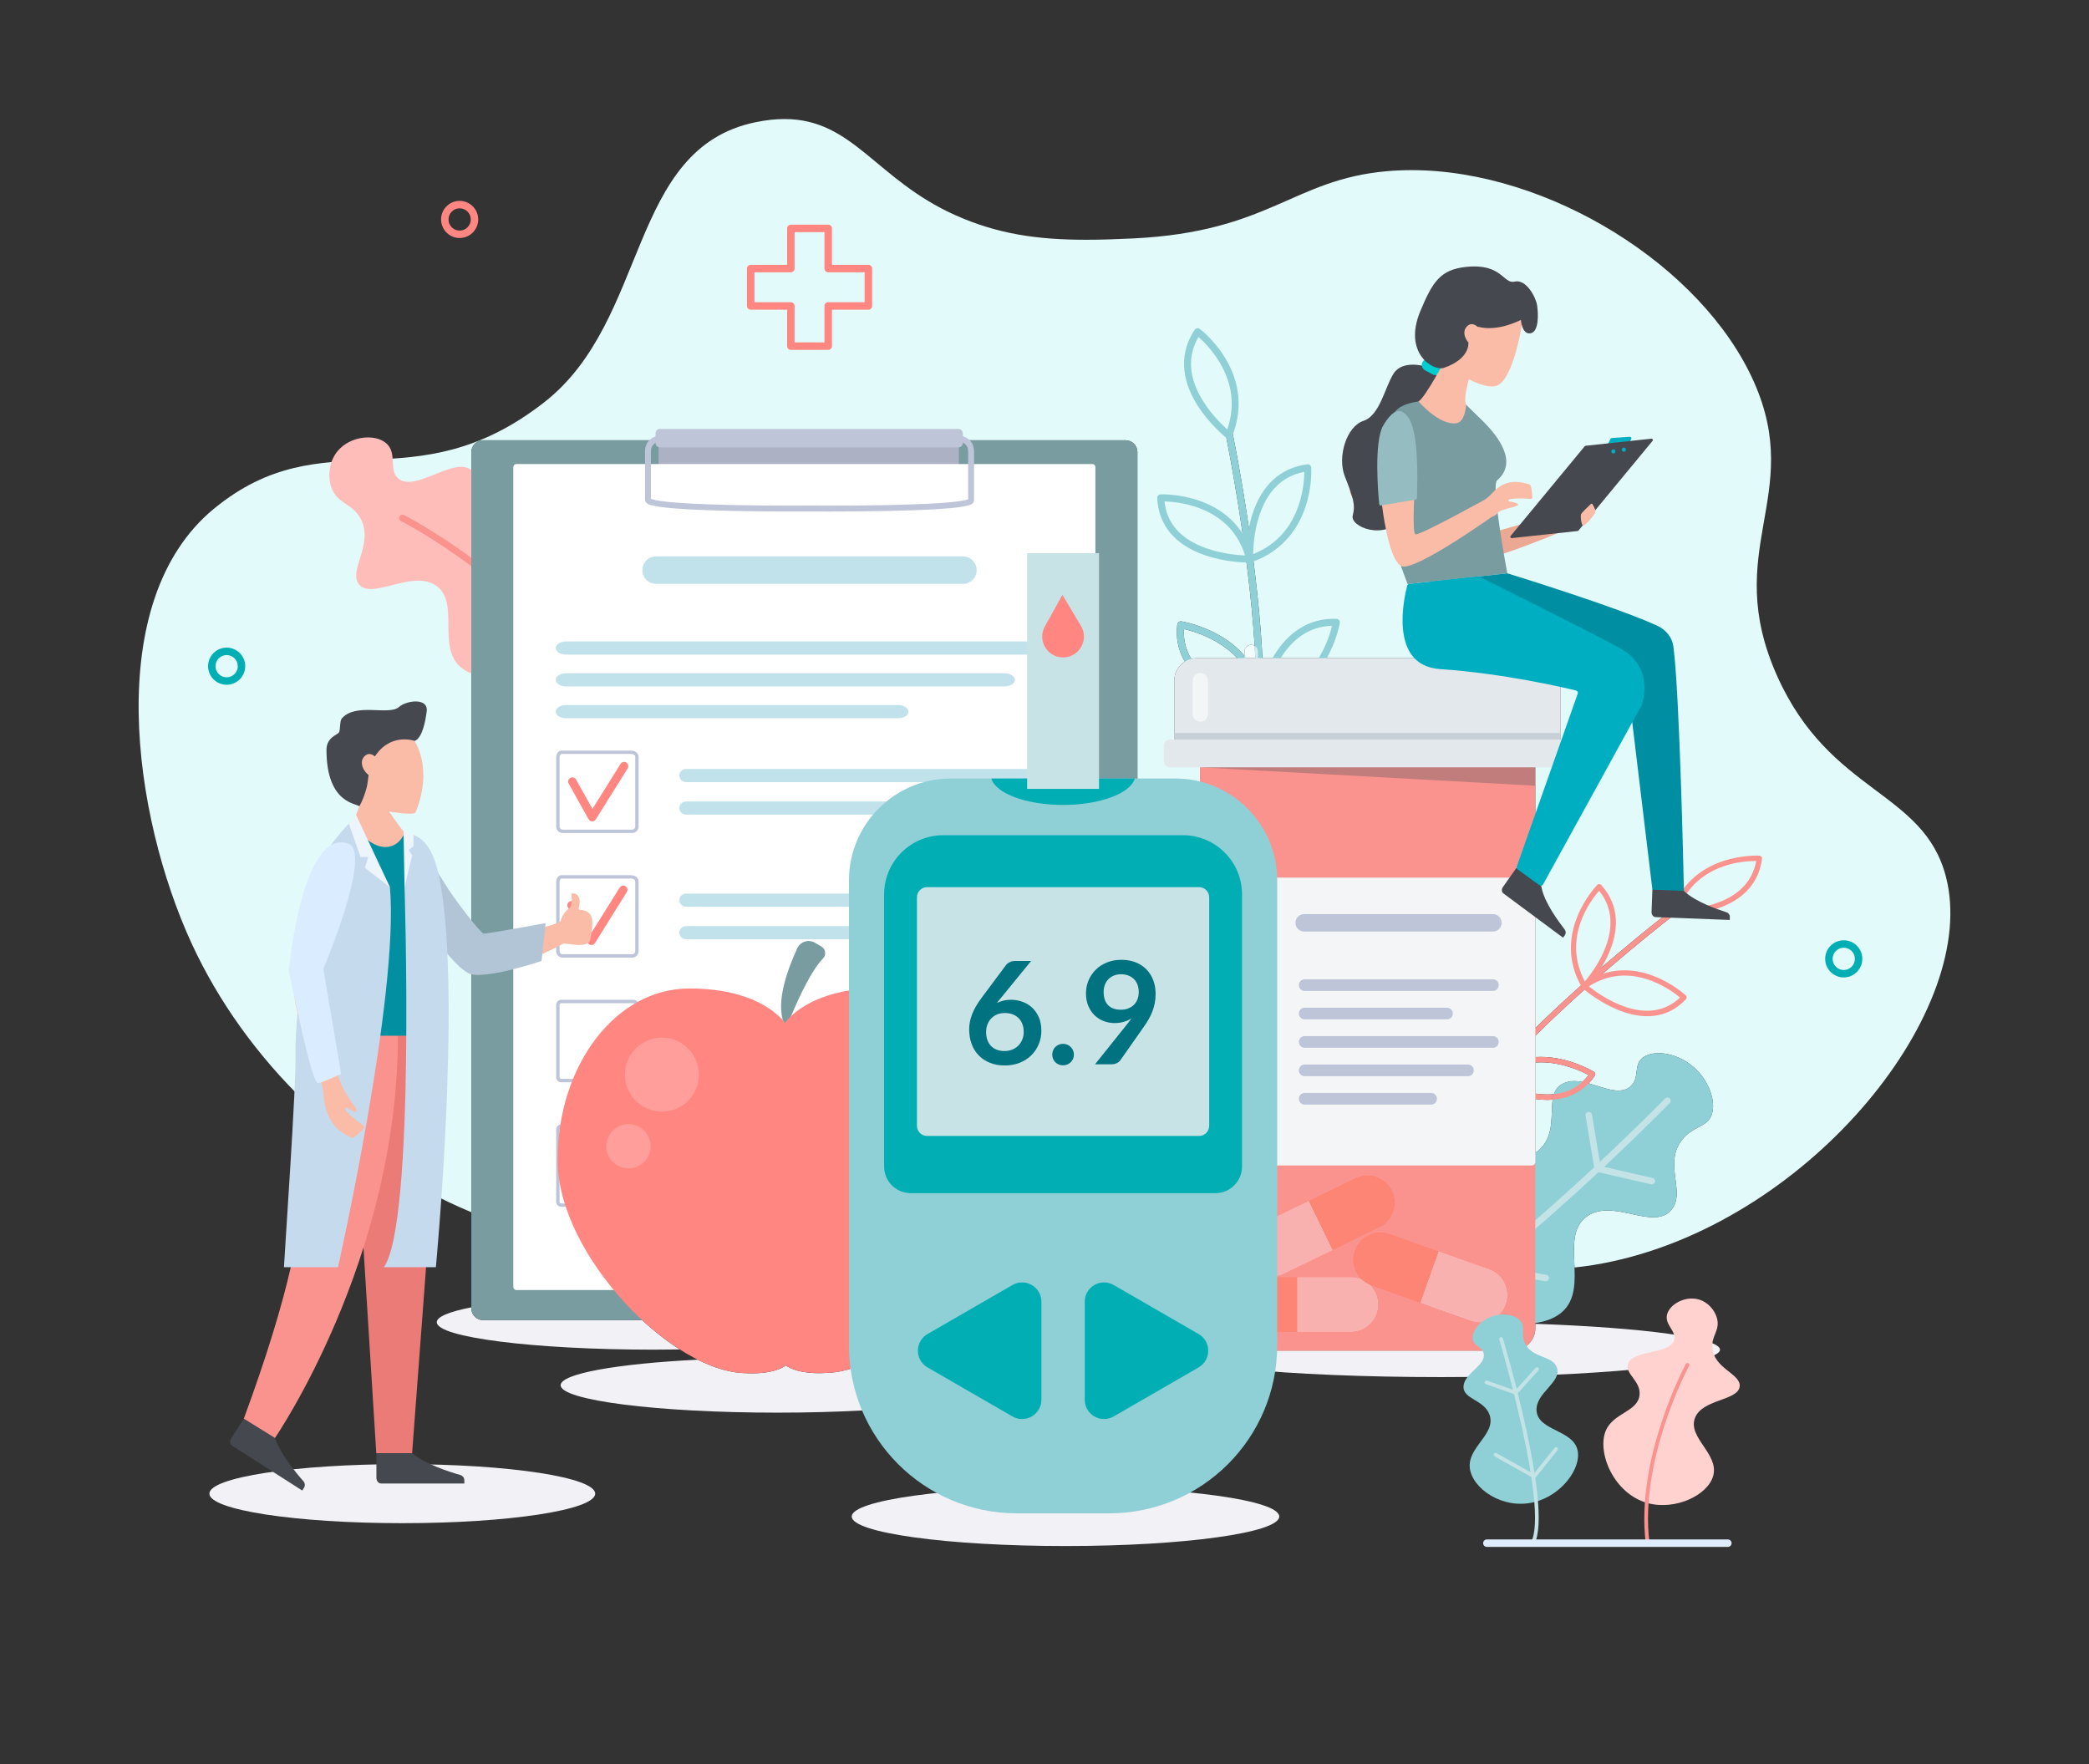 <?xml version="1.0" encoding="UTF-8" standalone="no"?>
<!DOCTYPE svg PUBLIC "-//W3C//DTD SVG 1.1//EN" "http://www.w3.org/Graphics/SVG/1.1/DTD/svg11.dtd">
<svg width="100%" height="100%" viewBox="0 0 2250 1900" version="1.1" xmlns="http://www.w3.org/2000/svg" xmlns:xlink="http://www.w3.org/1999/xlink" xml:space="preserve" xmlns:serif="http://www.serif.com/" style="fill-rule:evenodd;clip-rule:evenodd;stroke-linejoin:round;stroke-miterlimit:2;">
    <rect x="0" y="0" width="2250" height="1900" fill="#333333" stroke="none"/>
    <g>
        <path d="M1695.86,1365.14C1695.06,1343.21 1692.6,1321.15 1709.95,1309.57C1716.46,1305.22 1723.71,1303.72 1731.26,1303.72C1739.61,1303.72 1748.31,1305.55 1756.76,1307.39C1765.21,1309.23 1773.42,1311.06 1780.76,1311.06C1788.32,1311.06 1794.97,1309.11 1800.05,1303.21C1816.27,1284.36 1791.63,1253.99 1811.24,1228.14C1824.11,1211.17 1841.9,1214.83 1844.73,1196.11C1846.68,1183.21 1840.47,1166.57 1829.24,1154.28C1816.83,1140.72 1799.96,1134.31 1786.41,1134.31C1780.18,1134.31 1774.65,1135.66 1770.57,1138.3C1758.19,1146.3 1767.04,1161.03 1755.93,1170.32C1752.22,1173.42 1747.89,1174.58 1743.14,1174.58C1736.1,1174.58 1728.15,1172.03 1720.01,1169.48C1717.05,1168.56 1714.06,1167.63 1711.09,1166.83C1713.42,1164.38 1715.64,1161.63 1717.72,1158.56C1718.16,1157.91 1718.32,1157.1 1718.16,1156.33C1718,1155.56 1717.53,1154.88 1716.86,1154.46C1716.45,1154.2 1690.64,1138.32 1659.47,1138.32C1657.56,1138.32 1655.63,1138.38 1653.68,1138.51L1653.68,1115.54C1722.99,1046.8 1803.89,984.786 1805.29,983.717C1806.56,982.742 1806.81,980.915 1805.84,979.637C1805.26,978.887 1804.4,978.496 1803.52,978.496C1802.91,978.496 1802.29,978.69 1801.76,979.087C1801.15,979.553 1740.17,1026.19 1679.06,1083.02C1670.14,1091.31 1661.68,1099.39 1653.68,1107.24L1653.68,819.705L1383.79,819.705L1383.79,818.82C1383.79,814.831 1380.56,811.598 1376.57,811.598C1372.58,811.598 1369.35,814.831 1369.35,818.82L1369.35,819.705L1355.68,819.705C1356.44,815.414 1357.11,810.922 1357.71,806.229L1681,806.229L1681,733.113C1681,719.799 1670.11,708.905 1656.79,708.905L1359.77,708.905C1358.69,687.323 1356.8,663.828 1354.09,638.426C1344.56,549.049 1327.92,468.053 1327.75,467.245C1327.38,465.461 1325.81,464.231 1324.06,464.231C1323.8,464.231 1323.54,464.257 1323.29,464.311C1321.24,464.733 1319.93,466.732 1320.35,468.775C1320.75,470.707 1344.49,587.005 1351.37,695.546C1350.28,694.883 1349,694.502 1347.63,694.502C1343.64,694.502 1340.4,697.735 1340.4,701.723L1340.4,706.368C1333.36,698.091 1324.56,690.841 1314.11,684.754C1293.17,672.562 1273.22,669.364 1272.38,669.234C1272.19,669.204 1271.99,669.189 1271.8,669.189C1270.98,669.189 1270.18,669.455 1269.52,669.957C1268.7,670.575 1268.17,671.499 1268.05,672.516C1266.29,687.16 1269.06,700.63 1276.17,712.585C1269.33,716.874 1264.75,724.485 1264.75,733.113L1264.75,806.229L1350.09,806.229C1349.5,810.888 1348.81,815.373 1348.03,819.705L1292.45,819.705L1292.45,1244.89C1271.31,1239.48 1248.94,1235.02 1225.05,1231.9L1225.05,486.873C1225.05,479.871 1219.37,474.194 1212.37,474.194L520.327,474.194C513.325,474.194 507.649,479.871 507.649,486.873L507.649,1305.61C375.068,1250.37 264.107,1141.33 206.45,1016.26C143.154,878.956 109.55,647.373 230.366,547.974C349.946,449.592 444.278,543.774 585.981,433.437C699.648,344.931 675.665,160.017 813.911,131.603C825.231,129.276 835.501,128.21 844.968,128.21C919.026,128.21 943.443,193.527 1028.88,231.71C1074.54,252.115 1117.3,258.235 1170.07,258.235C1185.85,258.235 1202.55,257.686 1220.47,256.809C1367.55,249.608 1392.18,193.381 1493.61,184.404C1502.42,183.625 1511.31,183.245 1520.28,183.245C1667.96,183.245 1833.68,286.488 1889.15,411.438C1943.73,534.384 1853.39,592.325 1914.12,728.084C1971,855.244 2071.72,851.112 2095.89,944.216C2132.56,1085.54 1953.63,1311.15 1737.13,1358.47C1722.84,1361.59 1709.12,1363.78 1695.86,1365.14ZM1653.68,1241.68L1653.68,1183.67C1657.92,1184.26 1662.25,1184.6 1666.6,1184.6C1668.53,1184.6 1670.46,1184.53 1672.39,1184.39C1670.02,1199.8 1674.22,1220.73 1660.33,1236C1658.25,1238.29 1656.02,1240.17 1653.68,1241.68ZM1666.38,1178.79C1662.11,1178.79 1657.85,1178.43 1653.68,1177.83L1653.68,1144.37C1655.67,1144.22 1657.66,1144.16 1659.62,1144.16C1683.36,1144.16 1703.91,1153.99 1711.06,1157.86C1708.95,1160.65 1706.7,1163.1 1704.34,1165.26C1701.41,1164.71 1698.51,1164.38 1695.68,1164.38C1691.78,1164.38 1688.02,1165.01 1684.46,1166.58C1678.65,1169.14 1675.52,1173.28 1673.79,1178.41C1671.33,1178.67 1668.85,1178.79 1666.38,1178.79ZM1283.11,709.624C1277.16,699.992 1274.51,689.264 1275.19,677.499C1281.84,679.01 1295.93,682.911 1310.3,691.283C1319.09,696.399 1326.55,702.28 1332.68,708.905L1288.96,708.905C1286.95,708.905 1284.99,709.154 1283.11,709.624Z" style="fill:rgb(227,250,250);fill-rule:nonzero;"/>
        <path d="M244.106,705.511C237.489,705.511 232.106,710.894 232.106,717.511C232.106,724.129 237.489,729.511 244.106,729.511C250.723,729.511 256.105,724.129 256.105,717.511C256.105,710.894 250.723,705.511 244.106,705.511ZM244.106,737.511C233.078,737.511 224.106,728.539 224.106,717.511C224.106,706.484 233.078,697.511 244.106,697.511C255.133,697.511 264.106,706.484 264.106,717.511C264.106,728.539 255.133,737.511 244.106,737.511Z" style="fill:rgb(1,174,179);fill-rule:nonzero;"/>
        <path d="M1473.78,513.537C1467.16,513.537 1461.78,518.92 1461.78,525.537C1461.78,532.154 1467.16,537.537 1473.78,537.537C1480.39,537.537 1485.78,532.154 1485.78,525.537C1485.78,518.92 1480.39,513.537 1473.78,513.537ZM1473.78,545.537C1462.75,545.537 1453.78,536.564 1453.78,525.537C1453.78,514.509 1462.75,505.537 1473.78,505.537C1484.8,505.537 1493.78,514.509 1493.78,525.537C1493.78,536.564 1484.8,545.537 1473.78,545.537Z" style="fill:rgb(255,134,129);fill-rule:nonzero;"/>
        <path d="M1985.84,1020.73C1979.23,1020.73 1973.84,1026.11 1973.84,1032.73C1973.84,1039.35 1979.23,1044.73 1985.84,1044.73C1992.46,1044.73 1997.84,1039.35 1997.84,1032.73C1997.84,1026.11 1992.46,1020.73 1985.84,1020.73ZM1985.84,1052.73C1974.82,1052.73 1965.84,1043.76 1965.84,1032.73C1965.84,1021.7 1974.82,1012.73 1985.84,1012.73C1996.87,1012.73 2005.84,1021.7 2005.84,1032.73C2005.84,1043.76 1996.87,1052.73 1985.84,1052.73Z" style="fill:rgb(1,174,179);fill-rule:nonzero;"/>
        <path d="M495.068,224.352C488.45,224.352 483.068,229.735 483.068,236.352C483.068,242.969 488.45,248.352 495.068,248.352C501.685,248.352 507.068,242.969 507.068,236.352C507.068,229.735 501.685,224.352 495.068,224.352ZM495.068,256.352C484.04,256.352 475.068,247.38 475.068,236.352C475.068,225.325 484.04,216.352 495.068,216.352C506.095,216.352 515.068,225.325 515.068,236.352C515.068,247.38 506.095,256.352 495.068,256.352Z" style="fill:rgb(255,134,129);fill-rule:nonzero;"/>
        <path d="M1147.61,1665.14C1020.45,1665.14 917.372,1650.91 917.372,1633.35C917.372,1615.79 1020.45,1601.55 1147.61,1601.55C1274.77,1601.55 1377.85,1615.79 1377.85,1633.35C1377.85,1650.91 1274.77,1665.14 1147.61,1665.14Z" style="fill:rgb(242,241,245);fill-rule:nonzero;"/>
        <path d="M433.294,1640.52C318.551,1640.52 225.534,1626.28 225.534,1608.72C225.534,1591.17 318.551,1576.93 433.294,1576.93C548.037,1576.93 641.055,1591.17 641.055,1608.72C641.055,1626.28 548.037,1640.52 433.294,1640.52Z" style="fill:rgb(242,241,245);fill-rule:nonzero;"/>
        <path d="M837.29,1521.48C708.37,1521.48 603.86,1508.25 603.86,1491.93C603.86,1479.44 665.02,1468.76 751.485,1464.43C769.938,1473.69 787.958,1478.95 804.122,1478.95L804.313,1478.95C804.313,1478.95 806.632,1479.13 810.27,1479.13C819.239,1479.13 836.238,1478.05 846.399,1470.59C856.382,1477.84 872.887,1478.94 881.993,1478.94C885.966,1478.94 888.528,1478.73 888.528,1478.73C903.946,1478.7 921.043,1473.84 938.573,1465.29C1016.77,1470.06 1070.72,1480.2 1070.72,1491.93C1070.72,1508.25 966.209,1521.48 837.29,1521.48Z" style="fill:rgb(242,241,245);fill-rule:nonzero;"/>
        <path d="M703.854,1453.63C574.935,1453.63 470.424,1440.4 470.424,1424.07C470.424,1418.17 484.094,1412.67 507.649,1408.06L507.649,1409.15C507.649,1416.15 513.325,1421.82 520.327,1421.82L691.684,1421.82C704.769,1433.95 718.458,1444.64 732.19,1453.41C722.901,1453.56 713.446,1453.63 703.854,1453.63Z" style="fill:rgb(242,241,245);fill-rule:nonzero;"/>
        <path d="M1551.95,1483.19C1385.93,1483.19 1251.35,1469.95 1251.35,1453.63C1251.35,1448.09 1266.87,1442.9 1293.86,1438.47C1297.22,1447.82 1306.19,1454.56 1316.66,1454.56L1629.47,1454.56C1642.78,1454.56 1653.68,1443.66 1653.68,1430.35L1653.68,1425.81C1769.63,1429.91 1852.56,1440.82 1852.56,1453.63C1852.56,1469.95 1717.97,1483.19 1551.95,1483.19Z" style="fill:rgb(242,241,245);fill-rule:nonzero;"/>
        <path d="M1829.24,1154.28C1811.13,1134.49 1783.53,1129.92 1770.57,1138.3C1758.19,1146.3 1767.04,1161.03 1755.93,1170.32C1746.72,1178.02 1733.64,1173.75 1720.01,1169.48C1707.82,1165.66 1695.18,1161.85 1684.46,1166.58C1661.01,1176.93 1681.31,1212.93 1660.33,1236C1646.95,1250.73 1627.72,1248.13 1607.77,1245.54C1589.4,1243.15 1570.42,1240.76 1554.85,1251.92C1523.78,1274.19 1515.82,1343.6 1557.32,1388.59C1593.97,1428.32 1656.9,1435.71 1682.54,1413.03C1712.48,1386.53 1678.35,1330.67 1709.95,1309.57C1723.67,1300.4 1740.67,1303.9 1756.76,1307.39C1773.92,1311.12 1790.04,1314.84 1800.05,1303.21C1816.27,1284.36 1791.63,1253.99 1811.24,1228.14C1824.11,1211.17 1841.9,1214.83 1844.73,1196.11C1846.68,1183.21 1840.47,1166.57 1829.24,1154.28Z" style="fill:rgb(143,208,214);fill-rule:nonzero;"/>
        <path d="M1488.78,1427.4C1486.88,1427.4 1485.32,1425.89 1485.28,1423.98C1485.23,1422.05 1486.76,1420.45 1488.69,1420.4C1562.14,1418.58 1791.16,1185.43 1793.47,1183.08C1794.82,1181.7 1797.03,1181.67 1798.42,1183.03C1799.8,1184.38 1799.82,1186.59 1798.47,1187.98C1797.89,1188.57 1739.74,1247.87 1673.08,1306.64C1583.09,1385.97 1521.11,1426.6 1488.86,1427.4L1488.78,1427.4Z" style="fill:rgb(195,227,230);fill-rule:nonzero;"/>
        <path d="M1664.85,1379.94C1664.65,1379.94 1664.45,1379.93 1664.25,1379.89L1599.37,1368.81C1597.69,1368.52 1596.46,1367.05 1596.46,1365.34L1596.81,1281.94C1596.82,1280.01 1598.38,1278.46 1600.31,1278.46L1600.32,1278.46C1602.26,1278.46 1603.82,1280.04 1603.81,1281.97L1603.48,1362.41L1665.43,1372.99C1667.34,1373.32 1668.62,1375.13 1668.29,1377.03C1668,1378.74 1666.52,1379.94 1664.85,1379.94Z" style="fill:rgb(195,227,230);fill-rule:nonzero;"/>
        <path d="M1779.16,1275.65C1778.9,1275.65 1778.64,1275.62 1778.38,1275.56L1720.04,1262.16C1718.66,1261.85 1717.61,1260.73 1717.38,1259.33L1707.75,1201.67C1707.43,1199.76 1708.72,1197.96 1710.63,1197.64C1712.53,1197.32 1714.34,1198.61 1714.65,1200.52L1723.89,1255.87L1779.94,1268.74C1781.83,1269.17 1783,1271.05 1782.57,1272.93C1782.2,1274.55 1780.76,1275.65 1779.16,1275.65Z" style="fill:rgb(195,227,230);fill-rule:nonzero;"/>
        <path d="M1554.13,1257.8C1553.69,1258 1553.2,1258.09 1552.69,1258.05C1551.09,1257.91 1549.9,1256.5 1550.03,1254.9C1553.21,1217.53 1596.62,1159.7 1679.06,1083.02C1740.17,1026.19 1801.15,979.553 1801.76,979.087C1803.04,978.124 1804.86,978.36 1805.84,979.637C1806.81,980.915 1806.56,982.742 1805.29,983.717C1802.87,985.564 1563.15,1169.35 1555.84,1255.39C1555.74,1256.48 1555.06,1257.38 1554.13,1257.8Z" style="fill:rgb(250,147,142);fill-rule:nonzero;"/>
        <path d="M1807.58,979.484C1823.63,979.323 1882.9,975.436 1891.54,927.312C1878.11,927.182 1826.87,930.033 1807.58,979.484ZM1859.25,974.769C1833.24,986.556 1803.78,985.282 1803.28,985.256C1802.37,985.208 1801.53,984.737 1801.02,983.981C1800.51,983.225 1800.38,982.273 1800.68,981.409C1822.53,917.257 1894.4,921.561 1895.12,921.61C1895.92,921.666 1896.66,922.049 1897.17,922.669C1897.68,923.288 1897.91,924.09 1897.81,924.884C1894.39,951.483 1877.69,966.411 1859.25,974.769Z" style="fill:rgb(250,147,142);fill-rule:nonzero;"/>
        <path d="M1711.29,1062.36C1723.82,1072.36 1773.97,1108.28 1809.51,1074.38C1804.97,1070.61 1793.91,1062.22 1779.25,1056.56C1754.93,1047.17 1732.09,1049.13 1711.29,1062.36ZM1797.38,1089.66C1755.02,1108.86 1705.06,1064.79 1704.49,1064.27C1703.82,1063.68 1703.47,1062.81 1703.52,1061.93C1703.58,1061.04 1704.03,1060.23 1704.76,1059.72C1760.41,1020.8 1815.22,1071.6 1815.77,1072.11C1816.33,1072.64 1816.66,1073.38 1816.68,1074.15C1816.7,1074.92 1816.41,1075.67 1815.88,1076.23C1810.02,1082.4 1803.78,1086.76 1797.38,1089.66Z" style="fill:rgb(250,147,142);fill-rule:nonzero;"/>
        <path d="M1722.38,959.446C1713.5,969.529 1682.16,1010.16 1706.97,1057.09C1717.34,1044.84 1753.15,997.443 1722.38,959.446ZM1707.63,1064.75C1707.16,1064.97 1706.62,1065.06 1706.09,1064.99C1705.18,1064.89 1704.38,1064.36 1703.92,1063.57C1669.66,1005.1 1719.89,953.524 1720.4,953.009C1720.97,952.443 1721.74,952.133 1722.54,952.152C1723.34,952.173 1724.1,952.523 1724.64,953.121C1767.77,1001.25 1709.13,1063.49 1708.53,1064.12C1708.27,1064.39 1707.97,1064.6 1707.63,1064.75Z" style="fill:rgb(250,147,142);fill-rule:nonzero;"/>
        <path d="M1609.68,1162.97C1624.23,1170.61 1681.41,1197.04 1711.06,1157.86C1699.01,1151.35 1649.04,1127.93 1609.68,1162.97ZM1693.84,1179.14C1655.18,1196.66 1603.9,1166.46 1603.26,1166.08C1602.49,1165.62 1601.98,1164.82 1601.87,1163.93C1601.76,1163.03 1602.08,1162.13 1602.73,1161.5C1651.21,1114.08 1716.21,1154.05 1716.86,1154.46C1717.53,1154.88 1718,1155.56 1718.16,1156.33C1718.32,1157.1 1718.16,1157.91 1717.72,1158.56C1710.94,1168.56 1702.72,1175.11 1693.84,1179.14Z" style="fill:rgb(250,147,142);fill-rule:nonzero;"/>
        <path d="M1600.3,1057.51C1593.93,1069.65 1572.86,1116.75 1604.33,1158.36C1612,1143.83 1636.63,1089.98 1600.3,1057.51ZM1605.96,1166.24C1605.65,1166.38 1605.32,1166.46 1604.97,1166.49C1604.04,1166.56 1603.13,1166.17 1602.52,1165.45C1559.26,1113.46 1596.63,1052.08 1597.01,1051.46C1597.46,1050.76 1598.18,1050.27 1599,1050.13C1599.82,1049.99 1600.66,1050.21 1601.31,1050.73C1651.62,1091.09 1607.7,1164.37 1607.25,1165.1C1606.94,1165.61 1606.49,1166 1605.96,1166.24Z" style="fill:rgb(250,147,142);fill-rule:nonzero;"/>
        <path d="M1334.42,871.242C1333.64,871.242 1332.86,871.006 1332.19,870.516C1330.51,869.286 1330.14,866.922 1331.37,865.238C1386.01,790.369 1321.01,471.982 1320.35,468.775C1319.93,466.732 1321.24,464.733 1323.29,464.311C1325.33,463.886 1327.33,465.202 1327.75,467.245C1327.92,468.053 1344.56,549.049 1354.09,638.426C1366.97,759.128 1361.38,836.937 1337.47,869.691C1336.73,870.705 1335.58,871.242 1334.42,871.242Z" style="fill:rgb(143,208,214);fill-rule:nonzero;"/>
        <path d="M1290.85,362.905C1278.63,383.875 1280.28,407.078 1295.77,431.936C1304.66,446.201 1315.94,457.226 1321.82,462.483C1330.31,437.981 1327.59,413.754 1313.69,390.397C1305.64,376.863 1295.8,367.276 1290.85,362.905ZM1323.46,472.62C1322.62,472.62 1321.8,472.343 1321.13,471.819C1320.39,471.236 1302.72,457.303 1289.46,436.101C1271.53,407.426 1270.61,379.428 1286.79,355.135C1287.37,354.27 1288.28,353.68 1289.3,353.506C1290.32,353.331 1291.38,353.585 1292.21,354.211C1292.85,354.693 1308.05,366.258 1320.04,386.301C1331.2,404.956 1341.46,434.667 1326.96,470.268C1326.51,471.364 1325.57,472.188 1324.43,472.493C1324.11,472.578 1323.78,472.62 1323.46,472.62Z" style="fill:rgb(143,208,214);fill-rule:nonzero;"/>
        <path d="M1254.24,540.015C1256.75,564.171 1272.26,581.279 1300.42,590.903C1316.77,596.49 1333.06,597.915 1340.98,598.273C1333.35,573.508 1316.4,556.222 1290.52,546.857C1275.26,541.33 1260.91,540.214 1254.24,540.015ZM1345.38,605.947C1341.32,605.947 1319.97,605.569 1297.98,598.052C1265.53,586.963 1247.7,565.641 1246.4,536.389C1246.35,535.387 1246.71,534.408 1247.39,533.669C1248.06,532.929 1249.01,532.49 1250.01,532.447C1250.84,532.414 1270.62,531.678 1292.85,539.665C1322.6,550.353 1342.24,571.649 1349.64,601.249C1349.92,602.367 1349.68,603.552 1348.98,604.466C1348.27,605.381 1347.19,605.925 1346.04,605.943C1345.96,605.945 1345.74,605.947 1345.38,605.947Z" style="fill:rgb(143,208,214);fill-rule:nonzero;"/>
        <path d="M1404.84,508.235C1380.98,512.7 1364.5,529.114 1355.81,557.086C1350.82,573.137 1349.86,588.884 1349.72,596.77C1373.89,587.148 1390.47,569.166 1399.04,543.253C1403.96,528.358 1404.77,514.794 1404.84,508.235ZM1345.98,605.944C1345.23,605.944 1344.49,605.72 1343.85,605.288C1342.87,604.621 1342.26,603.534 1342.21,602.351C1342.16,601.406 1341.16,578.93 1348.53,555.037C1358.51,522.722 1379.1,503.722 1408.06,500.09C1409.09,499.964 1410.13,500.262 1410.93,500.923C1411.74,501.584 1412.23,502.547 1412.3,503.584C1412.35,504.384 1413.54,523.449 1406.21,545.624C1399.39,566.264 1383.61,593.45 1347.19,605.745C1346.79,605.878 1346.39,605.944 1345.98,605.944Z" style="fill:rgb(143,208,214);fill-rule:nonzero;"/>
        <path d="M1275.19,677.499C1273.79,701.76 1286.56,721.607 1313.2,736.539C1328.66,745.199 1344.73,749.754 1352.63,751.645C1349.08,725.872 1334.86,705.584 1310.3,691.283C1295.93,682.911 1281.84,679.01 1275.19,677.499ZM1356.95,760.222C1356.73,760.222 1356.51,760.203 1356.29,760.165C1355.32,759.992 1332.1,755.79 1309.51,743.129C1278.89,725.974 1264.56,701.556 1268.05,672.516C1268.17,671.499 1268.7,670.575 1269.52,669.957C1270.34,669.337 1271.37,669.077 1272.38,669.234C1273.22,669.364 1293.17,672.562 1314.11,684.754C1342.13,701.07 1358.24,725.755 1360.72,756.139C1360.81,757.305 1360.36,758.451 1359.49,759.239C1358.79,759.877 1357.88,760.222 1356.95,760.222Z" style="fill:rgb(143,208,214);fill-rule:nonzero;"/>
        <path d="M1434.68,674.03C1410.39,674.62 1390.75,688.062 1376.24,714.042C1368.01,728.785 1363.69,743.872 1361.83,751.669C1387.27,746.073 1407.26,731.119 1421.31,707.154C1429.29,693.532 1433.12,680.539 1434.68,674.03ZM1356.95,760.222C1355.95,760.222 1354.99,759.827 1354.27,759.109C1353.41,758.245 1353.02,757.02 1353.23,755.819C1353.38,754.885 1357.21,732.719 1369.55,710.536C1386.2,680.592 1410.38,665.38 1439.48,666.517C1440.56,666.559 1441.57,667.061 1442.25,667.897C1442.93,668.732 1443.23,669.82 1443.06,670.886C1442.93,671.677 1439.83,690.493 1427.83,710.975C1411.82,738.281 1387.52,755.294 1357.56,760.174C1357.36,760.206 1357.15,760.222 1356.95,760.222Z" style="fill:rgb(143,208,214);fill-rule:nonzero;"/>
        <path d="M364.038,485.358C377.647,469.533 403.589,467.094 415.656,477.128C428.584,487.876 417.993,506.617 429.255,515.606C447.487,530.158 488.806,491.86 507.167,505.94C519.892,515.697 505.458,538.241 519.294,554.64C535.843,574.252 567.013,554.49 591.828,570.288C621.676,589.29 636.392,655.958 601.45,696.891C573.042,730.169 518.633,738.446 495.773,718.217C470.57,695.913 495.34,649.244 470.048,631.038C444.665,612.767 401.146,646.407 386.789,629.501C374.406,614.919 403.349,585.844 388.316,558.415C379.055,541.518 362.86,543.043 356.698,524.303C352.742,512.271 354.444,496.514 364.038,485.358Z" style="fill:rgb(255,189,186);fill-rule:nonzero;"/>
        <path d="M635.976,750.687C634.665,750.687 633.399,749.971 632.759,748.723C602.188,689.187 549.228,641.37 510.183,611.741C467.808,579.585 432.31,561.37 431.956,561.189C430.178,560.283 429.472,558.107 430.378,556.329C431.284,554.551 433.46,553.844 435.239,554.751C435.598,554.934 471.67,573.443 514.552,605.984C554.194,636.067 607.996,684.677 639.188,745.423C640.099,747.197 639.399,749.376 637.624,750.287C637.096,750.559 636.532,750.687 635.976,750.687Z" style="fill:rgb(250,147,142);fill-rule:nonzero;"/>
        <path d="M1352.13,708.905L1342.49,708.905C1341.81,708.049 1341.12,707.204 1340.4,706.368L1340.4,701.723C1340.4,697.735 1343.64,694.502 1347.63,694.502C1349,694.502 1350.28,694.883 1351.37,695.546C1351.65,700.022 1351.91,704.464 1352.13,708.905Z" style="fill:rgb(244,253,253);fill-rule:nonzero;"/>
        <path d="M1354.85,708.905L1352.13,708.905C1351.91,704.464 1351.65,700.022 1351.37,695.546C1353.46,696.812 1354.85,699.105 1354.85,701.723L1354.85,708.905Z" style="fill:rgb(210,236,239);fill-rule:nonzero;"/>
        <path d="M1342.49,708.905L1340.4,708.905L1340.4,706.368C1341.12,707.204 1341.81,708.049 1342.49,708.905Z" style="fill:rgb(210,236,239);fill-rule:nonzero;"/>
        <path d="M1383.79,819.705L1369.35,819.705L1369.35,818.82C1369.35,814.831 1372.58,811.598 1376.57,811.598C1380.56,811.598 1383.79,814.831 1383.79,818.82L1383.79,819.705Z" style="fill:rgb(233,251,251);fill-rule:nonzero;"/>
        <path d="M1629.09,1454.56L1316.66,1454.56C1303.35,1454.56 1292.45,1443.66 1292.45,1430.35L1292.45,819.705L1653.3,819.705L1653.3,1430.35C1653.3,1443.66 1642.41,1454.56 1629.09,1454.56Z" style="fill:rgb(250,147,142);fill-rule:nonzero;"/>
        <path d="M1397.34,1375.81L1397.34,1434.21L1341.19,1434.21C1325.12,1434.21 1311.99,1421.07 1311.99,1405.01C1311.99,1396.98 1315.27,1389.68 1320.57,1384.39C1325.86,1379.09 1333.16,1375.81 1341.19,1375.81L1397.34,1375.81Z" style="fill:rgb(255,102,58);fill-rule:nonzero;"/>
        <path d="M1484.18,1405.01C1484.18,1413.03 1480.9,1420.34 1475.6,1425.63C1470.32,1430.93 1463.01,1434.21 1454.98,1434.21L1397.34,1434.21L1397.34,1375.81L1454.98,1375.81C1471.05,1375.81 1484.18,1388.94 1484.18,1405.01Z" style="fill:rgb(243,245,247);fill-rule:nonzero;"/>
        <path d="M1549.53,1348.04L1530.01,1403.08L1477.09,1384.31C1461.95,1378.93 1453.97,1362.17 1459.34,1347.03C1462.02,1339.46 1467.56,1333.67 1474.32,1330.46C1481.07,1327.24 1489.05,1326.59 1496.62,1329.27L1549.53,1348.04Z" style="fill:rgb(255,102,58);fill-rule:nonzero;"/>
        <path d="M1621.62,1404.6C1618.93,1412.16 1613.4,1417.95 1606.64,1421.16C1599.89,1424.39 1591.9,1425.04 1584.34,1422.35L1530.01,1403.08L1549.53,1348.04L1603.86,1367.32C1619,1372.69 1626.99,1389.46 1621.62,1404.6Z" style="fill:rgb(243,245,247);fill-rule:nonzero;"/>
        <path d="M1435.09,1346.21L1409.54,1293.7L1460.03,1269.13C1474.48,1262.11 1492.03,1268.17 1499.06,1282.62C1502.57,1289.83 1502.82,1297.84 1500.36,1304.91C1497.93,1311.99 1492.79,1318.13 1485.58,1321.64L1435.09,1346.21Z" style="fill:rgb(255,102,58);fill-rule:nonzero;"/>
        <path d="M1344.22,1357.95C1340.71,1350.73 1340.46,1342.72 1342.92,1335.65C1345.35,1328.57 1350.49,1322.43 1357.7,1318.92L1409.54,1293.7L1435.09,1346.21L1383.25,1371.43C1368.8,1378.46 1351.25,1372.39 1344.22,1357.95Z" style="fill:rgb(243,245,247);fill-rule:nonzero;"/>
        <path d="M1653.68,1425.81C1653.55,1425.8 1653.43,1425.8 1653.3,1425.8L1653.3,1425C1653.42,1424.99 1653.55,1424.97 1653.68,1424.95L1653.68,1425.81Z" style="fill:rgb(252,180,176);fill-rule:nonzero;"/>
        <path d="M1653.3,1241.92L1653.3,1183.62C1653.42,1183.64 1653.55,1183.66 1653.68,1183.67L1653.68,1241.68C1653.55,1241.76 1653.43,1241.84 1653.3,1241.92ZM1653.68,1177.83C1653.55,1177.81 1653.43,1177.79 1653.3,1177.77L1653.3,1144.4C1653.43,1144.39 1653.55,1144.38 1653.68,1144.37L1653.68,1177.83ZM1653.3,1138.54L1653.3,1115.92C1653.42,1115.79 1653.55,1115.67 1653.68,1115.54L1653.68,1138.51C1653.55,1138.52 1653.43,1138.53 1653.3,1138.54ZM1653.3,1107.61L1653.3,819.705L1653.68,819.705L1653.68,1107.24C1653.55,1107.37 1653.43,1107.49 1653.3,1107.61Z" style="fill:rgb(243,178,175);fill-rule:nonzero;"/>
        <path d="M1629.47,1454.56L1317.04,1454.56L1629.09,1454.56C1642.41,1454.56 1653.3,1443.66 1653.3,1430.35L1653.3,1425.8C1653.43,1425.8 1653.55,1425.8 1653.68,1425.81L1653.68,1430.35C1653.68,1443.66 1642.78,1454.56 1629.47,1454.56Z" style="fill:rgb(248,175,173);fill-rule:nonzero;"/>
        <path d="M1653.3,1425L1653.3,1378.02L1653.68,1378.09L1653.68,1424.95C1653.55,1424.97 1653.42,1424.99 1653.3,1425ZM1653.68,1370.98L1653.3,1370.92L1653.3,1323.84C1653.43,1323.73 1653.55,1323.62 1653.68,1323.51L1653.68,1370.98ZM1653.3,1314.56L1653.3,1241.92C1653.43,1241.84 1653.55,1241.76 1653.68,1241.68L1653.68,1314.23C1653.55,1314.34 1653.42,1314.45 1653.3,1314.56Z" style="fill:rgb(218,165,164);fill-rule:nonzero;"/>
        <path d="M1653.3,1323.84L1653.3,1314.56C1653.42,1314.45 1653.55,1314.34 1653.68,1314.23L1653.68,1323.51C1653.55,1323.62 1653.43,1323.73 1653.3,1323.84Z" style="fill:rgb(233,171,169);fill-rule:nonzero;"/>
        <path d="M1653.68,1378.09L1653.3,1378.02L1653.3,1370.92L1653.68,1370.98L1653.68,1378.09Z" style="fill:rgb(233,171,169);fill-rule:nonzero;"/>
        <path d="M1653.3,1115.92L1653.3,1107.61C1653.43,1107.49 1653.55,1107.37 1653.68,1107.24L1653.68,1115.54C1653.55,1115.67 1653.42,1115.79 1653.3,1115.92Z" style="fill:rgb(250,147,142);fill-rule:nonzero;"/>
        <path d="M1653.68,1183.67C1653.55,1183.66 1653.42,1183.64 1653.3,1183.62L1653.3,1177.77C1653.43,1177.79 1653.55,1177.81 1653.68,1177.83L1653.68,1183.67ZM1653.3,1144.4L1653.3,1138.54C1653.43,1138.53 1653.55,1138.52 1653.68,1138.51L1653.68,1144.37C1653.55,1144.38 1653.43,1144.39 1653.3,1144.4Z" style="fill:rgb(250,147,142);fill-rule:nonzero;"/>
        <path d="M1629.09,1454.56L1317.04,1454.56C1303.72,1454.56 1292.83,1443.66 1292.83,1430.35L1292.83,826.464L1653.3,846.25L1653.3,1430.35C1653.3,1443.66 1642.41,1454.56 1629.09,1454.56ZM1397.34,1375.81L1397.34,1434.21L1454.98,1434.21C1463.01,1434.21 1470.32,1430.93 1475.6,1425.63C1480.9,1420.34 1484.18,1413.03 1484.18,1405.01C1484.18,1396.33 1480.34,1388.5 1474.28,1383.14C1475.19,1383.57 1476.13,1383.96 1477.09,1384.31L1530.01,1403.08L1549.53,1348.04L1496.62,1329.27C1493.42,1328.14 1490.15,1327.6 1486.92,1327.6C1482.52,1327.6 1478.21,1328.6 1474.32,1330.46C1467.56,1333.67 1462.02,1339.46 1459.34,1347.03C1455.25,1358.54 1458.89,1370.99 1467.52,1378.66C1463.72,1376.83 1459.47,1375.81 1454.98,1375.81L1397.34,1375.81ZM1317.55,1387.92C1314.05,1392.73 1311.99,1398.64 1311.99,1405.01C1311.99,1421.07 1325.12,1434.21 1341.19,1434.21L1397.34,1434.21L1397.34,1375.81L1341.19,1375.81C1338.71,1375.81 1336.3,1376.12 1333.99,1376.71L1333.99,866.349C1333.99,861.81 1330.31,858.13 1325.77,858.13C1321.23,858.13 1317.55,861.81 1317.55,866.349L1317.55,1387.92ZM1549.53,1348.04L1530.01,1403.08L1584.34,1422.35C1587.54,1423.49 1590.81,1424.03 1594.04,1424.03C1598.43,1424.03 1602.74,1423.02 1606.64,1421.16C1613.4,1417.95 1618.93,1412.16 1621.62,1404.6C1626.99,1389.46 1619,1372.69 1603.86,1367.32L1549.53,1348.04ZM1409.54,1293.7L1357.7,1318.92C1350.49,1322.43 1345.35,1328.57 1342.92,1335.65C1340.46,1342.72 1340.71,1350.73 1344.22,1357.95C1349.26,1368.31 1359.72,1374.36 1370.55,1374.36C1374.83,1374.36 1379.16,1373.42 1383.25,1371.43L1435.09,1346.21L1409.54,1293.7ZM1472.72,1266.21C1468.45,1266.21 1464.11,1267.15 1460.03,1269.13L1409.54,1293.7L1435.09,1346.21L1485.58,1321.64C1492.79,1318.13 1497.93,1311.99 1500.36,1304.91C1502.82,1297.84 1502.57,1289.83 1499.06,1282.62C1494.02,1272.25 1483.56,1266.21 1472.72,1266.21ZM1292.83,826.439L1292.83,819.705L1653.3,819.705L1653.3,822.709L1292.83,826.439Z" style="fill:rgb(250,147,142);fill-rule:nonzero;"/>
        <path d="M1397.34,1434.21L1341.19,1434.21C1325.12,1434.21 1311.99,1421.07 1311.99,1405.01C1311.99,1398.64 1314.05,1392.73 1317.55,1387.92L1317.55,1415.86C1317.55,1420.39 1321.23,1424.07 1325.77,1424.07C1330.31,1424.07 1333.99,1420.39 1333.99,1415.86L1333.99,1376.71C1336.3,1376.12 1338.71,1375.81 1341.19,1375.81L1397.34,1375.81L1397.34,1434.21Z" style="fill:rgb(252,133,117);fill-rule:nonzero;"/>
        <path d="M1454.98,1434.21L1397.34,1434.21L1397.34,1375.81L1454.98,1375.81C1459.47,1375.81 1463.72,1376.83 1467.52,1378.66C1469.52,1380.43 1471.78,1381.95 1474.28,1383.14C1480.34,1388.5 1484.18,1396.33 1484.18,1405.01C1484.18,1413.03 1480.9,1420.34 1475.6,1425.63C1470.32,1430.93 1463.01,1434.21 1454.98,1434.21Z" style="fill:rgb(248,177,174);fill-rule:nonzero;"/>
        <path d="M1530.01,1403.08L1477.09,1384.31C1476.13,1383.96 1475.19,1383.57 1474.28,1383.14C1471.78,1381.95 1469.52,1380.43 1467.52,1378.66C1458.89,1370.99 1455.25,1358.54 1459.34,1347.03C1462.02,1339.46 1467.56,1333.67 1474.32,1330.46C1478.21,1328.6 1482.52,1327.6 1486.92,1327.6C1490.15,1327.6 1493.42,1328.14 1496.62,1329.27L1549.53,1348.04L1530.01,1403.08Z" style="fill:rgb(252,133,117);fill-rule:nonzero;"/>
        <path d="M1594.04,1424.03C1590.81,1424.03 1587.54,1423.49 1584.34,1422.35L1530.01,1403.08L1549.53,1348.04L1603.86,1367.32C1619,1372.69 1626.99,1389.46 1621.62,1404.6C1618.93,1412.16 1613.4,1417.95 1606.64,1421.16C1602.74,1423.02 1598.43,1424.03 1594.04,1424.03Z" style="fill:rgb(248,177,174);fill-rule:nonzero;"/>
        <path d="M1435.09,1346.21L1409.54,1293.7L1460.03,1269.13C1464.11,1267.15 1468.45,1266.21 1472.72,1266.21C1483.56,1266.21 1494.02,1272.25 1499.06,1282.62C1502.57,1289.83 1502.82,1297.84 1500.36,1304.91C1497.93,1311.99 1492.79,1318.13 1485.58,1321.64L1435.09,1346.21Z" style="fill:rgb(252,133,117);fill-rule:nonzero;"/>
        <path d="M1370.55,1374.36C1359.72,1374.36 1349.26,1368.31 1344.22,1357.95C1340.71,1350.73 1340.46,1342.72 1342.92,1335.65C1345.35,1328.57 1350.49,1322.43 1357.7,1318.92L1409.54,1293.7L1435.09,1346.21L1383.25,1371.43C1379.16,1373.42 1374.83,1374.36 1370.55,1374.36Z" style="fill:rgb(248,177,174);fill-rule:nonzero;"/>
        <path d="M1649.82,1255.26L1364.11,1255.26C1361.98,1255.26 1360.25,1253.53 1360.25,1251.41L1360.25,949.111C1360.25,946.983 1361.98,945.258 1364.11,945.258L1649.82,945.258C1651.95,945.258 1653.68,946.983 1653.68,949.111L1653.68,1251.41C1653.68,1253.53 1651.95,1255.26 1649.82,1255.26Z" style="fill:rgb(243,245,247);fill-rule:nonzero;"/>
        <path d="M1607.95,1067.3L1405.22,1067.3C1401.74,1067.3 1398.93,1064.49 1398.93,1061.02C1398.93,1057.54 1401.74,1054.73 1405.22,1054.73L1607.95,1054.73C1611.42,1054.73 1614.23,1057.54 1614.23,1061.02C1614.23,1064.49 1611.42,1067.3 1607.95,1067.3Z" style="fill:rgb(190,197,217);fill-rule:nonzero;"/>
        <path d="M1558.5,1097.9L1405.22,1097.9C1401.74,1097.9 1398.93,1095.09 1398.93,1091.62C1398.93,1088.15 1401.74,1085.33 1405.22,1085.33L1558.5,1085.33C1561.97,1085.33 1564.79,1088.15 1564.79,1091.62C1564.79,1095.09 1561.97,1097.9 1558.5,1097.9Z" style="fill:rgb(190,197,217);fill-rule:nonzero;"/>
        <path d="M1607.95,1128.51L1405.22,1128.51C1401.74,1128.51 1398.93,1125.69 1398.93,1122.22C1398.93,1118.75 1401.74,1115.93 1405.22,1115.93L1607.95,1115.93C1611.42,1115.93 1614.23,1118.75 1614.23,1122.22C1614.23,1125.69 1611.42,1128.51 1607.95,1128.51Z" style="fill:rgb(190,197,217);fill-rule:nonzero;"/>
        <path d="M1581.09,1159.11L1405.22,1159.11C1401.74,1159.11 1398.93,1156.29 1398.93,1152.82C1398.93,1149.35 1401.74,1146.53 1405.22,1146.53L1581.09,1146.53C1584.56,1146.53 1587.37,1149.35 1587.37,1152.82C1587.37,1156.29 1584.56,1159.11 1581.09,1159.11Z" style="fill:rgb(190,197,217);fill-rule:nonzero;"/>
        <path d="M1541.39,1189.71L1405.22,1189.71C1401.74,1189.71 1398.93,1186.89 1398.93,1183.42C1398.93,1179.95 1401.74,1177.13 1405.22,1177.13L1541.39,1177.13C1544.87,1177.13 1547.68,1179.95 1547.68,1183.42C1547.68,1186.89 1544.87,1189.71 1541.39,1189.71Z" style="fill:rgb(190,197,217);fill-rule:nonzero;"/>
        <path d="M1607.95,1003.32L1404.7,1003.32C1399.51,1003.32 1395.3,999.114 1395.3,993.92C1395.3,988.725 1399.51,984.515 1404.7,984.515L1607.95,984.515C1613.14,984.515 1617.35,988.725 1617.35,993.92C1617.35,999.114 1613.14,1003.32 1607.95,1003.32Z" style="fill:rgb(190,197,217);fill-rule:nonzero;"/>
        <path d="M1292.83,826.464L1292.45,826.443L1292.83,826.439L1292.83,826.464Z" style="fill:rgb(193,124,124);fill-rule:nonzero;"/>
        <path d="M1653.3,846.25L1292.83,826.464L1292.83,826.439L1653.3,822.709L1653.3,846.25Z" style="fill:rgb(193,124,124);fill-rule:nonzero;"/>
        <path d="M1681,806.229L1264.75,806.229L1264.75,733.113C1264.75,719.799 1275.65,708.905 1288.96,708.905L1656.79,708.905C1670.11,708.905 1681,719.799 1681,733.113L1681,806.229Z" style="fill:rgb(226,232,235);fill-rule:nonzero;"/>
        <rect x="1264.75" y="789.54" width="415.54" height="7.861" style="fill:rgb(200,208,215);fill-rule:nonzero;"/>
        <path d="M1685.59,826.443L1260.17,826.443C1256.51,826.443 1253.52,823.453 1253.52,819.799L1253.52,803.14C1253.52,799.486 1256.51,796.497 1260.17,796.497L1685.59,796.497C1689.24,796.497 1692.23,799.486 1692.23,803.14L1692.23,819.799C1692.23,823.453 1689.24,826.443 1685.59,826.443Z" style="fill:rgb(226,232,235);fill-rule:nonzero;"/>
        <path d="M1292.83,777.243C1288.29,777.243 1284.61,773.564 1284.61,769.025L1284.61,733.09C1284.61,728.55 1288.29,724.871 1292.83,724.871C1297.37,724.871 1301.05,728.55 1301.05,733.09L1301.05,769.025C1301.05,773.564 1297.37,777.243 1292.83,777.243Z" style="fill:rgb(243,246,247);fill-rule:nonzero;"/>
        <path d="M1317.55,1387.92L1317.55,866.349C1317.55,861.81 1321.23,858.13 1325.77,858.13C1330.31,858.13 1333.99,861.81 1333.99,866.349L1333.99,1376.71C1328.84,1378.03 1324.22,1380.73 1320.57,1384.39C1319.47,1385.48 1318.46,1386.67 1317.55,1387.92Z" style="fill:rgb(251,169,165);fill-rule:nonzero;"/>
        <path d="M1325.77,1424.07C1321.23,1424.07 1317.55,1420.39 1317.55,1415.86L1317.55,1387.92C1318.46,1386.67 1319.47,1385.48 1320.57,1384.39C1324.22,1380.73 1328.84,1378.03 1333.99,1376.71L1333.99,1415.86C1333.99,1420.39 1330.31,1424.07 1325.77,1424.07Z" style="fill:rgb(253,157,145);fill-rule:nonzero;"/>
        <path d="M1212.37,1421.82L520.327,1421.82C513.325,1421.82 507.649,1416.15 507.649,1409.15L507.649,486.873C507.649,479.871 513.325,474.194 520.327,474.194L1212.37,474.194C1219.37,474.194 1225.05,479.871 1225.05,486.873L1225.05,1409.15C1225.05,1416.15 1219.37,1421.82 1212.37,1421.82Z" style="fill:rgb(121,156,161);fill-rule:nonzero;"/>
        <rect x="709.402" y="476.594" width="323.408" height="42.744" style="fill:rgb(172,178,196);fill-rule:nonzero;"/>
        <path d="M1103.3,1389.45L556.132,1389.45C554.331,1389.45 552.871,1387.99 552.871,1386.19L552.871,503.035C552.871,501.234 554.331,499.774 556.132,499.774L1176.57,499.774C1178.37,499.774 1179.83,501.234 1179.83,503.035L1179.83,1317.72L1103.3,1389.45Z" style="fill:white;fill-rule:nonzero;"/>
        <path d="M1179.83,1317.72L1106.57,1317.72C1104.76,1317.72 1103.3,1319.18 1103.3,1320.98L1103.3,1389.45L1179.83,1317.72Z" style="fill:white;fill-rule:nonzero;"/>
        <path d="M1106.57,1319.53C1105.77,1319.53 1105.12,1320.18 1105.12,1320.98L1105.12,1385.27L1175.25,1319.53L1106.57,1319.53ZM1103.3,1391.26C1103.06,1391.26 1102.82,1391.21 1102.58,1391.11C1101.92,1390.83 1101.49,1390.17 1101.49,1389.45L1101.49,1320.98C1101.49,1318.18 1103.77,1315.9 1106.57,1315.9L1179.83,1315.9C1180.57,1315.9 1181.24,1316.36 1181.51,1317.05C1181.79,1317.74 1181.61,1318.53 1181.07,1319.04L1104.54,1390.77C1104.2,1391.09 1103.76,1391.26 1103.3,1391.26Z" style="fill:rgb(190,197,217);fill-rule:nonzero;"/>
        <path d="M1122.66,842.375L739.049,842.375C734.978,842.375 731.677,839.2 731.677,835.285C731.677,831.369 734.978,828.195 739.049,828.195L1122.66,828.195C1126.73,828.195 1130.03,831.369 1130.03,835.285C1130.03,839.2 1126.73,842.375 1122.66,842.375Z" style="fill:rgb(193,226,235);fill-rule:nonzero;"/>
        <path d="M1098.45,877.402L739.049,877.402C734.978,877.402 731.677,874.228 731.677,870.312C731.677,866.396 734.978,863.221 739.049,863.221L1098.45,863.221C1102.52,863.221 1105.82,866.396 1105.82,870.312C1105.82,874.228 1102.52,877.402 1098.45,877.402Z" style="fill:rgb(193,226,235);fill-rule:nonzero;"/>
        <path d="M605.932,895.371C603.135,895.371 600.86,893.095 600.86,890.299L600.86,815.298C600.86,813.177 602.594,810.226 604.302,810.226L679.303,810.226C684.245,810.226 686.006,812.846 686.006,815.298L686.006,890.299C686.006,893.095 683.73,895.371 680.933,895.371L605.932,895.371Z" style="fill:white;fill-rule:nonzero;"/>
        <path d="M679.303,808.414L604.302,808.414C601.255,808.414 599.049,812.526 599.049,815.298L599.049,890.299C599.049,894.094 602.136,897.182 605.932,897.182L680.933,897.182C684.729,897.182 687.817,894.094 687.817,890.299L687.817,815.298C687.817,811.871 685.184,808.414 679.303,808.414ZM679.303,812.037C682.735,812.037 684.194,813.497 684.194,815.298L684.194,890.299C684.194,892.1 682.735,893.56 680.933,893.56L605.932,893.56C604.132,893.56 602.671,892.1 602.671,890.299L602.671,815.298C602.671,813.497 604.132,812.037 604.302,812.037L679.303,812.037Z" style="fill:rgb(190,197,217);fill-rule:nonzero;"/>
        <path d="M1122.66,976.582L739.049,976.582C734.978,976.582 731.677,973.407 731.677,969.491C731.677,965.576 734.978,962.401 739.049,962.401L1122.66,962.401C1126.73,962.401 1130.03,965.576 1130.03,969.491C1130.03,973.407 1126.73,976.582 1122.66,976.582Z" style="fill:rgb(193,226,235);fill-rule:nonzero;"/>
        <path d="M1098.45,1011.61L739.049,1011.61C734.978,1011.61 731.677,1008.43 731.677,1004.52C731.677,1000.6 734.978,997.428 739.049,997.428L1098.45,997.428C1102.52,997.428 1105.82,1000.6 1105.82,1004.52C1105.82,1008.43 1102.52,1011.61 1098.45,1011.61Z" style="fill:rgb(193,226,235);fill-rule:nonzero;"/>
        <path d="M605.932,1029.58C603.135,1029.58 600.86,1027.3 600.86,1024.51L600.86,949.505C600.86,947.384 602.594,944.433 604.302,944.433L679.303,944.433C684.245,944.433 686.006,947.053 686.006,949.505L686.006,1024.51C686.006,1027.3 683.73,1029.58 680.933,1029.58L605.932,1029.58Z" style="fill:white;fill-rule:nonzero;"/>
        <path d="M679.303,942.621L604.302,942.621C601.255,942.621 599.049,946.733 599.049,949.505L599.049,1024.51C599.049,1028.3 602.136,1031.39 605.932,1031.39L680.933,1031.39C684.729,1031.39 687.817,1028.3 687.817,1024.51L687.817,949.505C687.817,946.078 685.184,942.621 679.303,942.621ZM679.303,946.243C682.735,946.243 684.194,947.704 684.194,949.505L684.194,1024.51C684.194,1026.31 682.735,1027.77 680.933,1027.77L605.932,1027.77C604.132,1027.77 602.671,1026.31 602.671,1024.51L602.671,949.505C602.671,947.704 604.132,946.243 604.302,946.243L679.303,946.243Z" style="fill:rgb(190,197,217);fill-rule:nonzero;"/>
        <path d="M1122.66,1110.79L739.049,1110.79C734.978,1110.79 731.677,1107.61 731.677,1103.7C731.677,1099.78 734.978,1096.61 739.049,1096.61L1122.66,1096.61C1126.73,1096.61 1130.03,1099.78 1130.03,1103.7C1130.03,1107.61 1126.73,1110.79 1122.66,1110.79Z" style="fill:rgb(193,226,235);fill-rule:nonzero;"/>
        <path d="M1098.45,1145.82L739.049,1145.82C734.978,1145.82 731.678,1142.64 731.678,1138.73C731.678,1134.81 734.978,1131.63 739.049,1131.63L1098.45,1131.63C1102.52,1131.63 1105.82,1134.81 1105.82,1138.73C1105.82,1142.64 1102.52,1145.82 1098.45,1145.82Z" style="fill:rgb(193,226,235);fill-rule:nonzero;"/>
        <path d="M604.482,1163.78C602.485,1163.78 600.86,1162.16 600.86,1160.16L600.86,1082.26C600.86,1080.26 602.485,1078.64 604.482,1078.64L682.383,1078.64C684.381,1078.64 686.006,1080.26 686.006,1082.26L686.006,1160.16C686.006,1162.16 684.381,1163.78 682.383,1163.78L604.482,1163.78Z" style="fill:white;fill-rule:nonzero;"/>
        <path d="M682.383,1076.83L604.482,1076.83C601.486,1076.83 599.049,1079.27 599.049,1082.26L599.049,1160.16C599.049,1163.16 601.486,1165.6 604.482,1165.6L682.383,1165.6C685.379,1165.6 687.817,1163.16 687.817,1160.16L687.817,1082.26C687.817,1079.27 685.379,1076.83 682.383,1076.83ZM682.383,1080.45C683.383,1080.45 684.194,1081.26 684.194,1082.26L684.194,1160.16C684.194,1161.16 683.383,1161.97 682.383,1161.97L604.482,1161.97C603.482,1161.97 602.671,1161.16 602.671,1160.16L602.671,1082.26C602.671,1081.26 603.482,1080.45 604.482,1080.45L682.383,1080.45Z" style="fill:rgb(190,197,217);fill-rule:nonzero;"/>
        <path d="M1122.66,1245L739.049,1245C734.978,1245 731.677,1241.82 731.677,1237.91C731.677,1233.99 734.978,1230.82 739.049,1230.82L1122.66,1230.82C1126.73,1230.82 1130.03,1233.99 1130.03,1237.91C1130.03,1241.82 1126.73,1245 1122.66,1245Z" style="fill:rgb(193,226,235);fill-rule:nonzero;"/>
        <path d="M1098.45,1280.02L739.049,1280.02C734.978,1280.02 731.677,1276.85 731.677,1272.93C731.677,1269.02 734.978,1265.84 739.049,1265.84L1098.45,1265.84C1102.52,1265.84 1105.82,1269.02 1105.82,1272.93C1105.82,1276.85 1102.52,1280.02 1098.45,1280.02Z" style="fill:rgb(193,226,235);fill-rule:nonzero;"/>
        <path d="M604.482,1297.99C602.485,1297.99 600.86,1296.37 600.86,1294.37L600.86,1216.47C600.86,1214.47 602.485,1212.85 604.482,1212.85L682.383,1212.85C684.381,1212.85 686.006,1214.47 686.006,1216.47L686.006,1294.37C686.006,1296.37 684.381,1297.99 682.383,1297.99L604.482,1297.99Z" style="fill:white;fill-rule:nonzero;"/>
        <path d="M682.383,1211.03L604.482,1211.03C601.486,1211.03 599.049,1213.47 599.049,1216.47L599.049,1294.37C599.049,1297.37 601.486,1299.8 604.482,1299.8L682.383,1299.8C685.379,1299.8 687.817,1297.37 687.817,1294.37L687.817,1216.47C687.817,1213.47 685.379,1211.03 682.383,1211.03ZM682.383,1214.66C683.383,1214.66 684.194,1215.47 684.194,1216.47L684.194,1294.37C684.194,1295.37 683.383,1296.18 682.383,1296.18L604.482,1296.18C603.482,1296.18 602.671,1295.37 602.671,1294.37L602.671,1216.47C602.671,1215.47 603.482,1214.66 604.482,1214.66L682.383,1214.66Z" style="fill:rgb(190,197,217);fill-rule:nonzero;"/>
        <path d="M1032.31,481.839L710.771,481.839C708.174,481.839 706.048,479.714 706.048,477.116L706.048,466.695C706.048,464.096 708.174,461.971 710.771,461.971L1032.31,461.971C1034.91,461.971 1037.03,464.096 1037.03,466.695L1037.03,477.116C1037.03,479.714 1034.91,481.839 1032.31,481.839Z" style="fill:rgb(190,197,217);fill-rule:nonzero;"/>
        <path d="M892.843,550.907C880.21,550.907 872.076,550.843 871.894,550.841C871.537,550.844 830.513,551.167 788.804,550.279C703.247,548.459 698.264,543.516 696.136,541.405C694.971,540.25 694.726,539.022 694.726,538.195L694.726,486.428C694.726,481.36 696.311,477.219 699.437,474.124C704.899,468.715 713.053,468.738 713.416,468.735L713.354,475.074C713.308,475.074 707.425,475.106 703.871,478.655C701.984,480.54 701.066,483.083 701.066,486.428L701.066,537.201C703.947,538.731 718.345,542.459 789.552,543.954C830.951,544.824 871.49,544.506 871.894,544.502C872.351,544.506 912.869,544.824 954.259,544.024C1024.97,542.655 1039.72,539.174 1042.78,537.708L1042.78,486.428C1042.78,483.082 1041.86,480.54 1039.97,478.655C1036.42,475.112 1030.55,475.074 1030.47,475.074L1030.43,468.735C1030.78,468.742 1038.94,468.715 1044.4,474.124C1047.53,477.219 1049.11,481.36 1049.11,486.428L1049.11,538.806C1049.11,539.609 1048.88,540.8 1047.75,541.915C1045.72,543.932 1040.96,548.654 955.248,550.345C931.928,550.805 908.799,550.907 892.843,550.907Z" style="fill:rgb(190,197,217);fill-rule:nonzero;"/>
        <path d="M637.888,884.62L637.778,884.619C636.177,884.581 634.717,883.699 633.935,882.302L612.52,844.001C611.299,841.818 612.079,839.06 614.262,837.839C616.445,836.619 619.204,837.401 620.424,839.582L638.103,871.2L668.365,822.753C669.69,820.629 672.483,819.986 674.604,821.311C676.725,822.635 677.37,825.429 676.046,827.549L641.728,882.491C640.9,883.818 639.447,884.62 637.888,884.62Z" style="fill:rgb(255,134,129);fill-rule:nonzero;"/>
        <path d="M636.983,1017.81L636.872,1017.81C635.272,1017.77 633.811,1016.88 633.03,1015.49L611.614,977.187C610.394,975.004 611.174,972.246 613.357,971.025C615.539,969.805 618.298,970.587 619.518,972.767L637.198,1004.39L667.459,955.939C668.784,953.815 671.577,953.172 673.698,954.497C675.82,955.821 676.465,958.615 675.14,960.736L640.823,1015.68C639.994,1017 638.541,1017.81 636.983,1017.81Z" style="fill:rgb(255,134,129);fill-rule:nonzero;"/>
        <path d="M637.888,1285.64L637.778,1285.64C636.177,1285.6 634.717,1284.72 633.935,1283.32L612.52,1245.02C611.299,1242.84 612.079,1240.08 614.262,1238.86C616.444,1237.64 619.204,1238.42 620.424,1240.6L638.103,1272.22L668.364,1223.77C669.69,1221.65 672.482,1221.01 674.604,1222.33C676.725,1223.65 677.37,1226.45 676.046,1228.57L641.728,1283.51C640.9,1284.84 639.446,1285.64 637.888,1285.64Z" style="fill:rgb(255,134,129);fill-rule:nonzero;"/>
        <path d="M1118.79,705.034L609.793,705.034C603.585,705.034 598.553,701.859 598.553,697.944C598.553,694.028 603.585,690.853 609.793,690.853L1118.79,690.853C1125,690.853 1130.03,694.028 1130.03,697.944C1130.03,701.859 1125,705.034 1118.79,705.034Z" style="fill:rgb(193,226,235);fill-rule:nonzero;"/>
        <path d="M1081.88,739.301L609.793,739.301C603.585,739.301 598.553,736.127 598.553,732.211C598.553,728.295 603.585,725.12 609.793,725.12L1081.88,725.12C1088.08,725.12 1093.12,728.295 1093.12,732.211C1093.12,736.127 1088.08,739.301 1081.88,739.301Z" style="fill:rgb(193,226,235);fill-rule:nonzero;"/>
        <path d="M967.26,773.568L609.793,773.568C603.585,773.568 598.553,770.394 598.553,766.478C598.553,762.562 603.585,759.387 609.793,759.387L967.26,759.387C973.468,759.387 978.5,762.562 978.5,766.478C978.5,770.394 973.468,773.568 967.26,773.568Z" style="fill:rgb(193,226,235);fill-rule:nonzero;"/>
        <path d="M1037.11,628.881L706.734,628.881C698.538,628.881 691.895,622.237 691.895,614.042L691.895,614.041C691.895,605.846 698.538,599.202 706.734,599.202L1037.11,599.202C1045.3,599.202 1051.95,605.846 1051.95,614.041L1051.95,614.042C1051.95,622.237 1045.3,628.881 1037.11,628.881Z" style="fill:rgb(193,226,235);fill-rule:nonzero;"/>
        <path d="M848.972,1102.01C854.377,1088.36 871.15,1048 886.492,1032.26C890.242,1028.41 889.217,1022.02 884.572,1019.32L877.752,1015.35C870.884,1011.36 862.053,1014.1 858.715,1021.31C849.39,1041.45 834.527,1079.85 844.627,1102.09C845.49,1103.99 848.205,1103.95 848.972,1102.01Z" style="fill:rgb(121,156,161);fill-rule:nonzero;"/>
        <path d="M948.557,1064.11C869.296,1064.31 845.45,1101.81 845.45,1101.81C845.45,1101.81 821.409,1064.43 742.148,1064.64C662.887,1064.84 600.351,1147.57 600.615,1249.95C600.879,1352.33 725.051,1479.16 804.313,1478.95C804.313,1478.95 832.115,1481.08 846.399,1470.59C860.737,1481.01 888.528,1478.73 888.528,1478.73C967.789,1478.53 1091.31,1351.06 1091.04,1248.68C1090.78,1146.31 1027.82,1063.9 948.557,1064.11Z" style="fill:rgb(255,134,129);fill-rule:nonzero;"/>
        <path d="M712.925,1197.28C690.962,1197.28 673.132,1179.5 673.076,1157.53C673.019,1135.52 690.815,1117.63 712.824,1117.57L712.928,1117.57C734.892,1117.57 752.722,1135.35 752.777,1157.32C752.835,1179.33 735.039,1197.22 713.03,1197.28L712.925,1197.28Z" style="fill:rgb(255,158,154);fill-rule:nonzero;"/>
        <path d="M676.942,1258.48C663.765,1258.48 653.067,1247.81 653.032,1234.63C652.999,1221.42 663.676,1210.69 676.882,1210.65L676.944,1210.65C690.122,1210.65 700.82,1221.32 700.854,1234.5C700.888,1247.71 690.211,1258.44 677.004,1258.48L676.942,1258.48Z" style="fill:rgb(255,158,154);fill-rule:nonzero;"/>
        <path d="M1194.7,1629.93L1095.3,1629.93C995.378,1629.93 914.372,1548.92 914.372,1449L914.372,948.269C914.372,887.63 963.529,838.473 1024.17,838.473L1265.83,838.473C1326.47,838.473 1375.63,887.63 1375.63,948.269L1375.63,1449C1375.63,1548.92 1294.62,1629.93 1194.7,1629.93Z" style="fill:rgb(143,208,214);fill-rule:nonzero;"/>
        <path d="M999.037,1472.77C985.191,1464.78 985.191,1444.79 999.037,1436.8L1044.77,1410.39L1090.5,1383.99C1104.35,1376 1121.65,1385.99 1121.65,1401.98L1121.65,1507.59C1121.65,1523.58 1104.35,1533.57 1090.5,1525.58L1044.77,1499.17L999.037,1472.77Z" style="fill:rgb(1,174,179);fill-rule:nonzero;"/>
        <path d="M1290.96,1436.8C1304.81,1444.79 1304.81,1464.78 1290.96,1472.77L1245.23,1499.17L1199.5,1525.58C1185.65,1533.57 1168.35,1523.58 1168.35,1507.59L1168.35,1401.98C1168.35,1385.99 1185.65,1376 1199.5,1383.99L1245.23,1410.39L1290.96,1436.8Z" style="fill:rgb(1,174,179);fill-rule:nonzero;"/>
        <path d="M1309.1,1285.07L980.899,1285.07C965.073,1285.07 952.243,1272.24 952.243,1256.42L952.243,963.249C952.243,928.074 980.758,899.559 1015.93,899.559L1274.07,899.559C1309.24,899.559 1337.76,928.074 1337.76,963.249L1337.76,1256.42C1337.76,1272.24 1324.93,1285.07 1309.1,1285.07Z" style="fill:rgb(1,174,179);fill-rule:nonzero;"/>
        <path d="M1291.48,1223.47L998.518,1223.47C992.524,1223.47 987.619,1218.57 987.619,1212.58L987.619,966.399C987.619,960.404 992.524,955.5 998.518,955.5L1291.48,955.5C1297.48,955.5 1302.38,960.404 1302.38,966.399L1302.38,1212.58C1302.38,1218.57 1297.48,1223.47 1291.48,1223.47Z" style="fill:rgb(200,227,230);fill-rule:nonzero;"/>
        <path d="M1145,866.955C1184.83,866.955 1217.66,854.516 1222.28,838.473L1067.72,838.473C1072.34,854.516 1105.17,866.955 1145,866.955Z" style="fill:rgb(1,174,179);fill-rule:nonzero;"/>
        <rect x="1106.3" y="595.771" width="77.4" height="253.882" style="fill:rgb(200,227,230);fill-rule:nonzero;"/>
        <path d="M1062.11,1111.36C1062.11,1114.44 1062.54,1117.26 1063.38,1119.8C1064.23,1122.34 1065.49,1124.51 1067.16,1126.3C1068.82,1128.1 1070.89,1129.5 1073.35,1130.5C1075.82,1131.5 1078.67,1132 1081.9,1132C1084.93,1132 1087.71,1131.49 1090.26,1130.46C1092.8,1129.43 1094.98,1128 1096.8,1126.15C1098.62,1124.3 1100.05,1122.13 1101.07,1119.64C1102.1,1117.15 1102.61,1114.44 1102.61,1111.52C1102.61,1108.34 1102.13,1105.47 1101.15,1102.93C1100.18,1100.39 1098.79,1098.24 1096.99,1096.47C1095.2,1094.69 1093.04,1093.35 1090.53,1092.42C1088.01,1091.5 1085.24,1091.04 1082.21,1091.04C1079.18,1091.04 1076.43,1091.55 1073.97,1092.58C1071.51,1093.6 1069.4,1095.03 1067.66,1096.85C1065.91,1098.67 1064.55,1100.83 1063.58,1103.32C1062.6,1105.81 1062.11,1108.49 1062.11,1111.36ZM1077.59,1075.41C1076.87,1076.28 1076.19,1077.1 1075.55,1077.87C1074.91,1078.64 1074.28,1079.44 1073.66,1080.26C1075.82,1079.18 1078.14,1078.33 1080.63,1077.72C1083.12,1077.1 1085.83,1076.79 1088.75,1076.79C1092.96,1076.79 1097.06,1077.48 1101.04,1078.87C1105.01,1080.26 1108.52,1082.35 1111.55,1085.15C1114.57,1087.94 1117.01,1091.42 1118.86,1095.58C1120.71,1099.74 1121.63,1104.59 1121.63,1110.13C1121.63,1115.32 1120.68,1120.18 1118.78,1124.72C1116.88,1129.27 1114.21,1133.23 1110.78,1136.62C1107.34,1140.01 1103.19,1142.68 1098.34,1144.63C1093.49,1146.58 1088.14,1147.55 1082.29,1147.55C1076.33,1147.55 1070.99,1146.6 1066.27,1144.71C1061.55,1142.81 1057.52,1140.15 1054.18,1136.74C1050.84,1133.32 1048.29,1129.22 1046.52,1124.42C1044.75,1119.62 1043.86,1114.29 1043.86,1108.44C1043.86,1103.2 1044.93,1097.83 1047.06,1092.31C1049.19,1086.79 1052.49,1081.05 1056.95,1075.1L1083.52,1039.45C1084.44,1038.21 1085.79,1037.16 1087.56,1036.29C1089.33,1035.42 1091.37,1034.98 1093.68,1034.98L1110.62,1034.98L1077.59,1075.41Z" style="fill:rgb(1,114,128);fill-rule:nonzero;"/>
        <path d="M1133.34,1135.85C1133.34,1134.26 1133.63,1132.75 1134.22,1131.31C1134.81,1129.87 1135.62,1128.64 1136.65,1127.61C1137.67,1126.59 1138.9,1125.76 1140.34,1125.15C1141.78,1124.53 1143.32,1124.22 1144.96,1124.22C1146.6,1124.22 1148.13,1124.53 1149.54,1125.15C1150.95,1125.76 1152.19,1126.59 1153.24,1127.61C1154.29,1128.64 1155.13,1129.87 1155.74,1131.31C1156.36,1132.75 1156.67,1134.26 1156.67,1135.85C1156.67,1137.49 1156.36,1139.02 1155.74,1140.43C1155.13,1141.84 1154.29,1143.06 1153.24,1144.09C1152.19,1145.12 1150.95,1145.93 1149.54,1146.51C1148.13,1147.1 1146.6,1147.4 1144.96,1147.4C1143.32,1147.4 1141.78,1147.1 1140.34,1146.51C1138.9,1145.93 1137.67,1145.12 1136.65,1144.09C1135.62,1143.06 1134.81,1141.84 1134.22,1140.43C1133.63,1139.02 1133.34,1137.49 1133.34,1135.85Z" style="fill:rgb(1,114,128);fill-rule:nonzero;"/>
        <path d="M1226.5,1068.55C1226.5,1065.52 1226.04,1062.82 1225.12,1060.43C1224.19,1058.04 1222.88,1056.03 1221.19,1054.38C1219.5,1052.74 1217.48,1051.49 1215.15,1050.61C1212.81,1049.74 1210.26,1049.3 1207.48,1049.3C1204.61,1049.3 1202.02,1049.78 1199.71,1050.73C1197.4,1051.68 1195.42,1053 1193.78,1054.69C1192.14,1056.39 1190.88,1058.4 1190.01,1060.74C1189.13,1063.07 1188.7,1065.63 1188.7,1068.4C1188.7,1074.61 1190.3,1079.35 1193.51,1082.61C1196.72,1085.87 1201.27,1087.49 1207.18,1087.49C1210.26,1087.49 1213,1087.01 1215.42,1086.03C1217.83,1085.06 1219.85,1083.72 1221.5,1082.03C1223.14,1080.33 1224.39,1078.33 1225.23,1076.02C1226.08,1073.71 1226.5,1071.22 1226.5,1068.55ZM1213.95,1103.13C1214.82,1102.05 1215.65,1101 1216.42,1099.97C1217.19,1098.94 1217.93,1097.92 1218.65,1096.89C1216.08,1098.53 1213.26,1099.78 1210.18,1100.62C1207.1,1101.47 1203.87,1101.89 1200.48,1101.89C1196.63,1101.89 1192.85,1101.23 1189.16,1099.89C1185.46,1098.56 1182.18,1096.54 1179.3,1093.85C1176.43,1091.15 1174.1,1087.82 1172.33,1083.84C1170.56,1079.86 1169.68,1075.2 1169.68,1069.86C1169.68,1064.88 1170.6,1060.21 1172.45,1055.85C1174.3,1051.49 1176.89,1047.66 1180.23,1044.37C1183.56,1041.09 1187.57,1038.5 1192.24,1036.6C1196.91,1034.7 1202.07,1033.75 1207.72,1033.75C1213.41,1033.75 1218.53,1034.65 1223.08,1036.44C1227.62,1038.24 1231.5,1040.76 1234.7,1043.99C1237.91,1047.22 1240.38,1051.1 1242.1,1055.62C1243.82,1060.13 1244.68,1065.09 1244.68,1070.48C1244.68,1073.92 1244.38,1077.18 1243.79,1080.26C1243.2,1083.34 1242.37,1086.3 1241.29,1089.15C1240.21,1092 1238.9,1094.78 1237.36,1097.5C1235.82,1100.23 1234.1,1102.92 1232.2,1105.59L1206.71,1141.93C1205.84,1143.17 1204.53,1144.2 1202.79,1145.05C1201.04,1145.9 1199.06,1146.32 1196.86,1146.32L1179.38,1146.32L1213.95,1103.13Z" style="fill:rgb(1,114,128);fill-rule:nonzero;"/>
        <path d="M1125.39,674.685C1116.97,689.784 1128.05,708.335 1145.34,708.076C1162.62,707.816 1173.15,688.942 1164.28,674.101L1144.33,640.71L1125.39,674.685Z" style="fill:rgb(255,134,129);fill-rule:nonzero;"/>
        <path d="M1640.37,342.878C1640.37,342.878 1630.58,412.674 1610.17,415.996C1589.77,419.319 1546.85,386.628 1546.85,386.628L1586.49,319.218L1640.37,342.878Z" style="fill:rgb(250,188,167);fill-rule:nonzero;"/>
        <path d="M1556.38,536.396C1556.38,536.396 1553.99,595.499 1565.9,606.044C1577.81,616.589 1681.76,572.643 1681.76,572.643L1674.51,553.899C1674.51,553.899 1591.14,579.625 1587.49,576.789C1583.83,573.954 1598.08,519.786 1598.08,519.786L1556.38,536.396Z" style="fill:rgb(235,169,148);fill-rule:nonzero;"/>
        <path d="M1534.61,394.538C1534.61,394.538 1510.71,387.275 1501.09,402.211C1491.48,417.147 1486.33,447.446 1468.44,453.303C1450.55,459.16 1440.03,491.721 1448.53,513.253C1457.02,534.785 1460.2,543.4 1456.99,555.261C1453.78,567.123 1491.11,583.163 1511.32,557.551C1531.53,531.939 1567.56,450.84 1556.22,421.839C1544.87,392.839 1534.61,394.538 1534.61,394.538Z" style="fill:rgb(69,72,79);fill-rule:nonzero;"/>
        <path d="M1551.72,400.634C1553.42,397.523 1552.27,393.626 1549.16,391.93L1540.83,387.391C1537.72,385.696 1533.82,386.843 1532.12,389.955C1530.43,393.067 1531.58,396.964 1534.69,398.66L1543.02,403.198C1546.13,404.894 1550.03,403.746 1551.72,400.634Z" style="fill:rgb(1,206,211);fill-rule:nonzero;"/>
        <path d="M1557.53,385.757C1557.53,385.757 1534.83,428.673 1527.83,432.315C1526.92,432.792 1533.07,458.037 1554.77,460.131C1584.99,463.047 1586.38,443.947 1586.38,443.947C1586.38,443.947 1579.4,436.664 1579.09,435.97C1575.21,427.346 1584.84,399.647 1584.84,399.647L1557.53,385.757Z" style="fill:rgb(250,188,167);fill-rule:nonzero;"/>
        <path d="M1779.75,958.227L1778.83,982.156C1778.71,985.156 1780.63,987.665 1783.1,987.76L1863.06,990.829L1863.17,987.818C1863.26,985.424 1861.77,983.262 1859.49,982.524C1849.95,979.434 1825.72,971.265 1813.69,959.53C1793.96,940.29 1779.75,958.227 1779.75,958.227Z" style="fill:rgb(69,72,79);fill-rule:nonzero;"/>
        <path d="M1487.01,507.837C1494.2,447.261 1497.3,437.284 1527.83,432.315C1527.83,432.315 1549.65,457.938 1568.18,455.94C1578.38,454.841 1579.09,435.97 1579.09,435.97C1579.09,435.97 1583.59,440.282 1595.75,452.126C1615.17,471.057 1634.78,498.425 1612.41,517.459C1605.65,523.209 1623.48,617.493 1623.48,617.493L1516.14,629.068C1516.14,629.068 1482.58,545.224 1487.01,507.837Z" style="fill:rgb(121,156,161);fill-rule:nonzero;"/>
        <path d="M1623.48,617.493C1623.48,617.493 1741.35,653.628 1785.26,674.078C1794.13,678.211 1800.95,686.27 1802.29,695.968C1809.29,746.693 1813.69,959.53 1813.69,959.53L1779.75,958.227L1755.82,759.446L1540.86,626.402L1623.48,617.493Z" style="fill:rgb(0,143,162);fill-rule:nonzero;"/>
        <path d="M1488.45,543.295C1488.45,543.295 1495.03,602.599 1509.28,609.663C1523.53,616.728 1613.77,551.714 1613.77,551.714L1604.33,535.307C1604.33,535.307 1528.78,577.283 1524.51,575.501C1520.25,573.718 1524.35,516.363 1524.35,516.363L1488.45,543.295Z" style="fill:rgb(250,188,167);fill-rule:nonzero;"/>
        <path d="M1509.86,443.407C1524.35,449.763 1527.68,481.935 1526.21,535.965C1526.18,537.007 1525.46,537.924 1524.45,538.177L1487.45,544.411C1486.55,544.635 1485.66,544.039 1485.56,543.118C1484.31,532.359 1479.7,475.764 1489.76,458.44C1494.11,450.945 1501.92,439.927 1509.86,443.407Z" style="fill:rgb(149,188,193);fill-rule:nonzero;"/>
        <path d="M1756.98,472.789L1751.88,482.788C1751.63,483.296 1751.12,483.631 1750.55,483.669L1731.25,484.969C1730,485.053 1729.13,483.75 1729.69,482.63L1734.66,472.639C1734.92,472.124 1735.43,471.783 1736,471.744L1755.43,470.436C1756.69,470.351 1757.55,471.668 1756.98,472.789Z" style="fill:rgb(1,173,193);fill-rule:nonzero;"/>
        <path d="M1631.29,303.302C1618.98,306.286 1618.03,283.269 1578.92,287.486C1551.76,290.414 1543.1,302.895 1529.66,335.448C1511.09,380.414 1543.68,400.128 1555.23,396.158C1583.42,386.469 1581.58,369.426 1581.58,369.426C1581.58,369.426 1590.41,351.509 1592.23,351.991C1613.71,357.684 1638.1,344.519 1638.1,344.519C1638.1,344.519 1639.21,360.605 1648.5,358.971C1657.79,357.338 1656.91,337.441 1655.55,328.748C1654.2,320.056 1643.8,300.27 1631.29,303.302Z" style="fill:rgb(69,72,79);fill-rule:nonzero;"/>
        <path d="M1699.18,571.94L1628.34,579.577C1627.06,579.716 1626.24,578.235 1627.05,577.223L1706.82,480.662C1707.06,480.358 1707.41,480.163 1707.8,480.121L1778.64,472.483C1779.92,472.344 1780.74,473.825 1779.93,474.837L1700.16,571.399C1699.92,571.703 1699.56,571.898 1699.18,571.94Z" style="fill:rgb(69,72,79);fill-rule:nonzero;"/>
        <path d="M1718.15,552.096C1719.34,549.071 1714.98,542.748 1714.98,542.748C1714.74,542.222 1713.86,542.426 1713.05,543.203C1710.05,546.078 1702.91,552.728 1702.76,554.22C1702.2,560.038 1704.03,566.693 1705.36,566.196C1709.06,564.812 1717.2,554.509 1718.15,552.096Z" style="fill:rgb(250,188,167);fill-rule:nonzero;"/>
        <path d="M1610.13,555.137C1598.76,562.395 1590.22,544.512 1602.6,535.602C1608.58,531.296 1618.34,511.781 1647.58,521.86C1649.51,522.526 1650.13,531.563 1650.51,535.39C1650.61,536.424 1649.82,537.32 1648.78,537.356C1648.78,537.356 1621.18,535.27 1625.02,539.836C1625.37,540.253 1645.29,542.45 1628.23,546.533C1610.93,550.673 1614.35,552.44 1610.13,555.137Z" style="fill:rgb(250,188,167);fill-rule:nonzero;"/>
        <path d="M1633,935.155L1618.87,955.183C1617.08,957.593 1617.25,960.745 1619.24,962.223L1683.49,1009.91L1685.28,1007.49C1686.71,1005.56 1686.7,1002.93 1685.23,1001.04C1679.1,993.098 1663.72,972.675 1660.42,956.195C1655.01,929.178 1633,935.155 1633,935.155Z" style="fill:rgb(69,72,79);fill-rule:nonzero;"/>
        <path d="M1593.65,356.259C1593.95,355.329 1593.75,354.32 1593.1,353.589C1590.85,351.061 1585.23,346.04 1579.83,351.724C1573.9,357.966 1579.12,368.243 1585.1,371.884C1586.61,372.8 1588.58,372.009 1589.12,370.333L1593.65,356.259Z" style="fill:rgb(250,188,167);fill-rule:nonzero;"/>
        <path d="M1517.93,628.874C1516.84,628.992 1515.93,629.773 1515.65,630.839C1512.38,643.255 1495.38,716.878 1551.03,720.639C1618.52,725.201 1683.35,740.267 1697.46,743.693C1698.98,744.063 1699.83,745.665 1699.31,747.144L1633.66,933.296C1633.27,934.399 1633.65,935.627 1634.6,936.317L1658.09,953.472C1659.38,954.414 1661.2,954.009 1661.97,952.609L1768.08,759.701C1768.15,759.572 1768.2,759.461 1768.25,759.321C1769.33,756.272 1781.89,718.291 1744.72,698.071C1707.71,677.942 1602.74,625.785 1593.39,621.142C1592.94,620.917 1592.45,620.839 1591.95,620.893L1517.93,628.874Z" style="fill:rgb(0,174,194);fill-rule:nonzero;"/>
        <path d="M1746.79,484.689C1747,485.911 1748.16,486.729 1749.38,486.517C1750.6,486.305 1751.42,485.143 1751.21,483.922C1751,482.7 1749.84,481.882 1748.62,482.094C1747.39,482.306 1746.58,483.467 1746.79,484.689Z" style="fill:rgb(1,173,193);fill-rule:nonzero;"/>
        <path d="M1735.5,486.539C1735.71,487.76 1736.87,488.579 1738.09,488.367C1739.32,488.155 1740.14,486.993 1739.92,485.772C1739.71,484.55 1738.55,483.732 1737.33,483.944C1736.11,484.155 1735.29,485.317 1735.5,486.539Z" style="fill:rgb(1,173,193);fill-rule:nonzero;"/>
        <path d="M405.412,1564.83L405.412,1591.68C405.412,1595.04 407.665,1597.77 410.444,1597.77L500.132,1597.77L500.132,1594.39C500.132,1591.71 498.362,1589.35 495.778,1588.62C484.956,1585.57 456.709,1576.73 442.728,1564.1C419.806,1543.4 405.412,1564.83 405.412,1564.83Z" style="fill:rgb(69,72,79);fill-rule:nonzero;"/>
        <path d="M263.492,1526.57L249.028,1549.18C247.214,1552.02 247.642,1555.53 249.983,1557.03L325.537,1605.36L327.357,1602.51C328.803,1600.25 328.583,1597.31 326.799,1595.3C319.327,1586.9 300.295,1564.23 295.321,1546.06C287.167,1516.27 263.492,1526.57 263.492,1526.57Z" style="fill:rgb(69,72,79);fill-rule:nonzero;"/>
        <path d="M477.614,1115.52L443.876,1565.1L405.271,1565.1L386.92,1270.79L395.39,1089.4L477.614,1115.52Z" style="fill:rgb(235,123,119);fill-rule:nonzero;"/>
        <path d="M323.755,1107.97C315.401,1228.44 363.086,1254.92 262.622,1527.93L296.148,1548.72C296.148,1548.72 428.562,1356.43 428.562,1115.52L323.755,1107.97Z" style="fill:rgb(250,147,142);fill-rule:nonzero;"/>
        <path d="M446.194,797.634C446.194,797.634 467.253,826.685 447.605,874.917C446.079,878.662 419.052,874.053 419.052,874.053C419.052,874.053 429.57,889.566 435.618,896.724C439.927,901.824 456.406,932.658 426.797,920.015C415.427,915.16 360.123,928.702 371.386,905.566C381.05,885.716 386.922,868.493 386.922,868.493C386.922,868.493 383.379,766.226 446.194,797.634Z" style="fill:rgb(250,188,167);fill-rule:nonzero;"/>
        <path d="M379.488,888.436C312.46,931.948 322.583,1115.52 322.583,1115.52L477.614,1115.52C477.614,1115.52 489.963,899.643 435.618,897.362C435.618,897.362 429.772,913.705 412.934,912.185C396.095,910.665 379.488,888.436 379.488,888.436Z" style="fill:rgb(1,143,161);fill-rule:nonzero;"/>
        <path d="M382.493,880.305C382.493,880.305 355.08,906.137 343.886,930.969C332.692,955.801 317.145,1103.42 318.275,1134.51C319.405,1165.6 306.409,1351.05 305.844,1364.83L364.041,1364.83C364.041,1364.83 430.148,1071.56 419.978,955.57L382.493,880.305Z" style="fill:rgb(197,218,237);fill-rule:nonzero;"/>
        <path d="M459.595,766.159C458.164,777.486 454.71,794.661 446.836,797.979L446.746,797.99C445.675,797.612 419.078,788.563 402.315,817.058C396.281,827.317 397.124,840.152 394.889,848.354C391.125,862.164 386.922,868.493 386.922,868.493C385.359,865.155 351.631,866.72 351.631,807.56C351.631,794.385 363.432,791.297 365.041,788.975C366.808,786.424 365.69,776.788 368.099,773.918C382.839,756.359 418.916,771.095 429.738,761.449C437.69,754.362 461.498,751.097 459.595,766.159Z" style="fill:rgb(69,72,79);fill-rule:nonzero;"/>
        <path d="M406.391,819.286C406.691,818.343 406.479,817.32 405.819,816.583C403.534,814.029 397.814,808.963 392.364,814.746C386.38,821.097 391.707,831.494 397.786,835.161C399.314,836.083 401.308,835.273 401.849,833.572L406.391,819.286Z" style="fill:rgb(250,188,167);fill-rule:nonzero;"/>
        <path d="M365.37,1162.04C358.748,1138.51 345.747,1074.91 347.466,1047.33C350.127,1004.6 363.443,973.493 363.443,973.493L332.023,965.464C332.023,965.464 313.337,1015.69 316.342,1066.11C318.444,1101.39 343.009,1153.53 347.333,1170.51C349.423,1178.71 346.079,1212.62 379.251,1225.32C381.443,1226.16 388.66,1218.67 391.815,1215.58C392.667,1214.74 392.629,1213.37 391.742,1212.57C391.742,1212.57 365.907,1194.04 372.663,1192.86C373.28,1192.75 392.431,1205.51 380.427,1189.33C368.256,1172.92 365.37,1162.04 365.37,1162.04Z" style="fill:rgb(250,188,167);fill-rule:nonzero;"/>
        <path d="M311.071,1046.29C311.071,1046.29 324.683,892.131 374.866,908.473C401.969,917.299 348.295,1043.41 348.295,1043.41L367.431,1156.6C364.008,1158.1 347.64,1165.86 342.571,1166.73C335.791,1167.9 314.461,1060.36 311.071,1046.29Z" style="fill:rgb(218,236,255);fill-rule:nonzero;"/>
        <path d="M603.886,991.83C599.648,998.924 524.026,1009.74 518.188,1008.72C510.945,1007.44 463.918,949.631 463.918,949.631L444.517,968.555C444.517,968.555 492.044,1045.29 506.992,1048.94C534.096,1055.55 606.87,1016.29 606.87,1016.29C609.975,1015.62 634.085,1022.22 635.825,1011.82C638.435,996.222 642.522,980.104 622.821,979.733C622.821,979.733 629.302,961.632 615.392,962.167C615.392,962.167 617.04,975.433 613.284,978.052C605.876,983.218 603.886,991.83 603.886,991.83Z" style="fill:rgb(250,188,167);fill-rule:nonzero;"/>
        <path d="M587.655,994.231L583.249,1034.99C583.249,1034.99 529.929,1053.18 508.588,1049.47C487.247,1045.76 442.481,970.862 442.481,970.862L444.858,903.326C444.858,903.326 470.517,936.896 478.82,951.216C487.122,965.536 517.537,1005.25 520.93,1005.55C524.323,1005.86 587.655,994.231 587.655,994.231Z" style="fill:rgb(178,197,214);fill-rule:nonzero;"/>
        <path d="M435.618,897.362L435.618,952.152C435.618,952.152 447.642,1317.19 413.426,1364.83L469.475,1364.83C469.475,1364.83 496.694,1077.31 474.478,952.228C467.389,912.313 455.986,899.758 435.618,896.724" style="fill:rgb(197,218,237);fill-rule:nonzero;"/>
        <path d="M383.538,877.64L375.74,887.111L388.337,923.034L396.53,923.034L393.125,934.789L419.978,955.57L383.538,877.64Z" style="fill:rgb(236,244,252);fill-rule:nonzero;"/>
        <path d="M445.383,898.063L434.642,895.543L435.724,955.57L443.991,921.229L440.012,915.406L445.383,911.624L445.383,898.063Z" style="fill:rgb(236,244,252);fill-rule:nonzero;"/>
        <path d="M855.823,368.748L888.02,368.748L888.02,329.508C888.02,327.283 889.822,325.483 892.045,325.483L931.283,325.483L931.283,293.286L892.045,293.286C889.822,293.286 888.02,291.486 888.02,289.261L888.02,250.025L855.823,250.025L855.823,289.261C855.823,291.486 854.021,293.286 851.798,293.286L812.558,293.286L812.558,325.483L851.798,325.483C854.021,325.483 855.823,327.283 855.823,329.508L855.823,368.748ZM892.045,376.797L851.798,376.797C849.575,376.797 847.774,374.997 847.774,372.772L847.774,333.532L808.533,333.532C806.311,333.532 804.509,331.732 804.509,329.508L804.509,289.261C804.509,287.037 806.311,285.237 808.533,285.237L847.774,285.237L847.774,246C847.774,243.776 849.575,241.976 851.798,241.976L892.045,241.976C894.267,241.976 896.069,243.776 896.069,246L896.069,285.237L935.307,285.237C937.53,285.237 939.332,287.037 939.332,289.261L939.332,329.508C939.332,331.732 937.53,333.532 935.307,333.532L896.069,333.532L896.069,372.772C896.069,374.997 894.267,376.797 892.045,376.797Z" style="fill:rgb(255,134,129);fill-rule:nonzero;"/>
        <path d="M1610.39,1416.81C1595.46,1420.38 1585.51,1432.92 1586.11,1441.73C1586.68,1450.15 1596.5,1449.81 1598.07,1457.94C1600.53,1470.72 1577.65,1478.52 1576.36,1492.67C1575.04,1507.28 1598.69,1507.11 1604.41,1524.01C1611.43,1544.74 1580.47,1558.51 1583.1,1581.22C1585.63,1602.95 1618.15,1626.2 1652.19,1617.91C1682.24,1610.59 1703.4,1581.15 1699.17,1562.03C1694.22,1539.69 1656.79,1541.27 1655,1519.6C1653.39,1500.15 1682.72,1488.7 1676.82,1472.74C1671.89,1459.4 1649.85,1463.3 1642.36,1446.31C1637.43,1435.16 1644.2,1427.27 1635.62,1420.66C1629.7,1416.11 1619.65,1414.59 1610.39,1416.81Z" style="fill:rgb(143,208,214);fill-rule:nonzero;"/>
        <path d="M1650.84,1664.03C1650.52,1664.03 1650.2,1663.95 1649.9,1663.8C1648.92,1663.28 1648.54,1662.07 1649.05,1661.08C1668.53,1623.82 1615.4,1444.51 1614.86,1442.7C1614.55,1441.64 1615.15,1440.52 1616.22,1440.2C1617.28,1439.88 1618.4,1440.49 1618.72,1441.55C1620.94,1448.99 1672.84,1624.25 1652.62,1662.94C1652.26,1663.63 1651.56,1664.03 1650.84,1664.03Z" style="fill:rgb(195,227,230);fill-rule:nonzero;"/>
        <path d="M1652.39,1592.13C1652.06,1592.13 1651.72,1592.05 1651.41,1591.88L1609.77,1568.56C1608.8,1568.02 1608.45,1566.79 1609,1565.82C1609.54,1564.85 1610.77,1564.51 1611.74,1565.05L1651.89,1587.53L1674.38,1559.47C1675.07,1558.61 1676.34,1558.47 1677.21,1559.16C1678.07,1559.86 1678.21,1561.12 1677.52,1561.99L1653.97,1591.38C1653.57,1591.87 1652.99,1592.13 1652.39,1592.13Z" style="fill:rgb(195,227,230);fill-rule:nonzero;"/>
        <path d="M1632.59,1502.07C1632.36,1502.07 1632.13,1502.03 1631.91,1501.95L1600.39,1490.77C1599.34,1490.39 1598.79,1489.24 1599.16,1488.2C1599.53,1487.15 1600.68,1486.6 1601.73,1486.97L1631.99,1497.71L1653.98,1473.23C1654.72,1472.41 1656,1472.34 1656.82,1473.08C1657.65,1473.82 1657.72,1475.1 1656.97,1475.92L1634.08,1501.4C1633.69,1501.83 1633.15,1502.07 1632.59,1502.07Z" style="fill:rgb(195,227,230);fill-rule:nonzero;"/>
        <path d="M1829.26,1399.46C1814.92,1395.63 1798.71,1404.61 1795.65,1415.34C1792.37,1426.84 1806.11,1433.59 1803.11,1443.39C1798.24,1459.25 1758.62,1453.35 1753.49,1468.99C1749.93,1479.82 1767.45,1487.26 1765.91,1502.44C1764.07,1520.6 1737.84,1521.51 1729.61,1540.74C1719.71,1563.87 1737.83,1608.92 1774.77,1618.93C1804.8,1627.07 1840.07,1610.09 1845.37,1589.04C1851.21,1565.83 1817.94,1548.37 1825.48,1527.53C1833.05,1506.62 1872.1,1508.9 1873.75,1493.22C1875.17,1479.69 1846.51,1474.23 1844.32,1452.1C1842.98,1438.46 1853.1,1432.85 1849.2,1419.38C1846.69,1410.73 1839.37,1402.16 1829.26,1399.46Z" style="fill:rgb(255,210,208);fill-rule:nonzero;"/>
        <path d="M1774.64,1664.26C1773.64,1664.26 1772.77,1663.52 1772.64,1662.5C1761.07,1570.57 1815.25,1470.05 1815.79,1469.04C1816.33,1468.07 1817.55,1467.71 1818.52,1468.24C1819.5,1468.77 1819.86,1470 1819.33,1470.97C1818.78,1471.96 1765.23,1571.38 1776.63,1661.99C1776.77,1663.1 1775.99,1664.1 1774.89,1664.24L1774.64,1664.26Z" style="fill:rgb(250,147,142);fill-rule:nonzero;"/>
        <path d="M1861.02,1666.08L1601.48,1666.08C1599.25,1666.08 1597.45,1664.28 1597.45,1662.06C1597.45,1659.83 1599.25,1658.03 1601.48,1658.03L1861.02,1658.03C1863.24,1658.03 1865.05,1659.83 1865.05,1662.06C1865.05,1664.28 1863.24,1666.08 1861.02,1666.08Z" style="fill:rgb(223,236,254);fill-rule:nonzero;"/>
    </g>
</svg>
